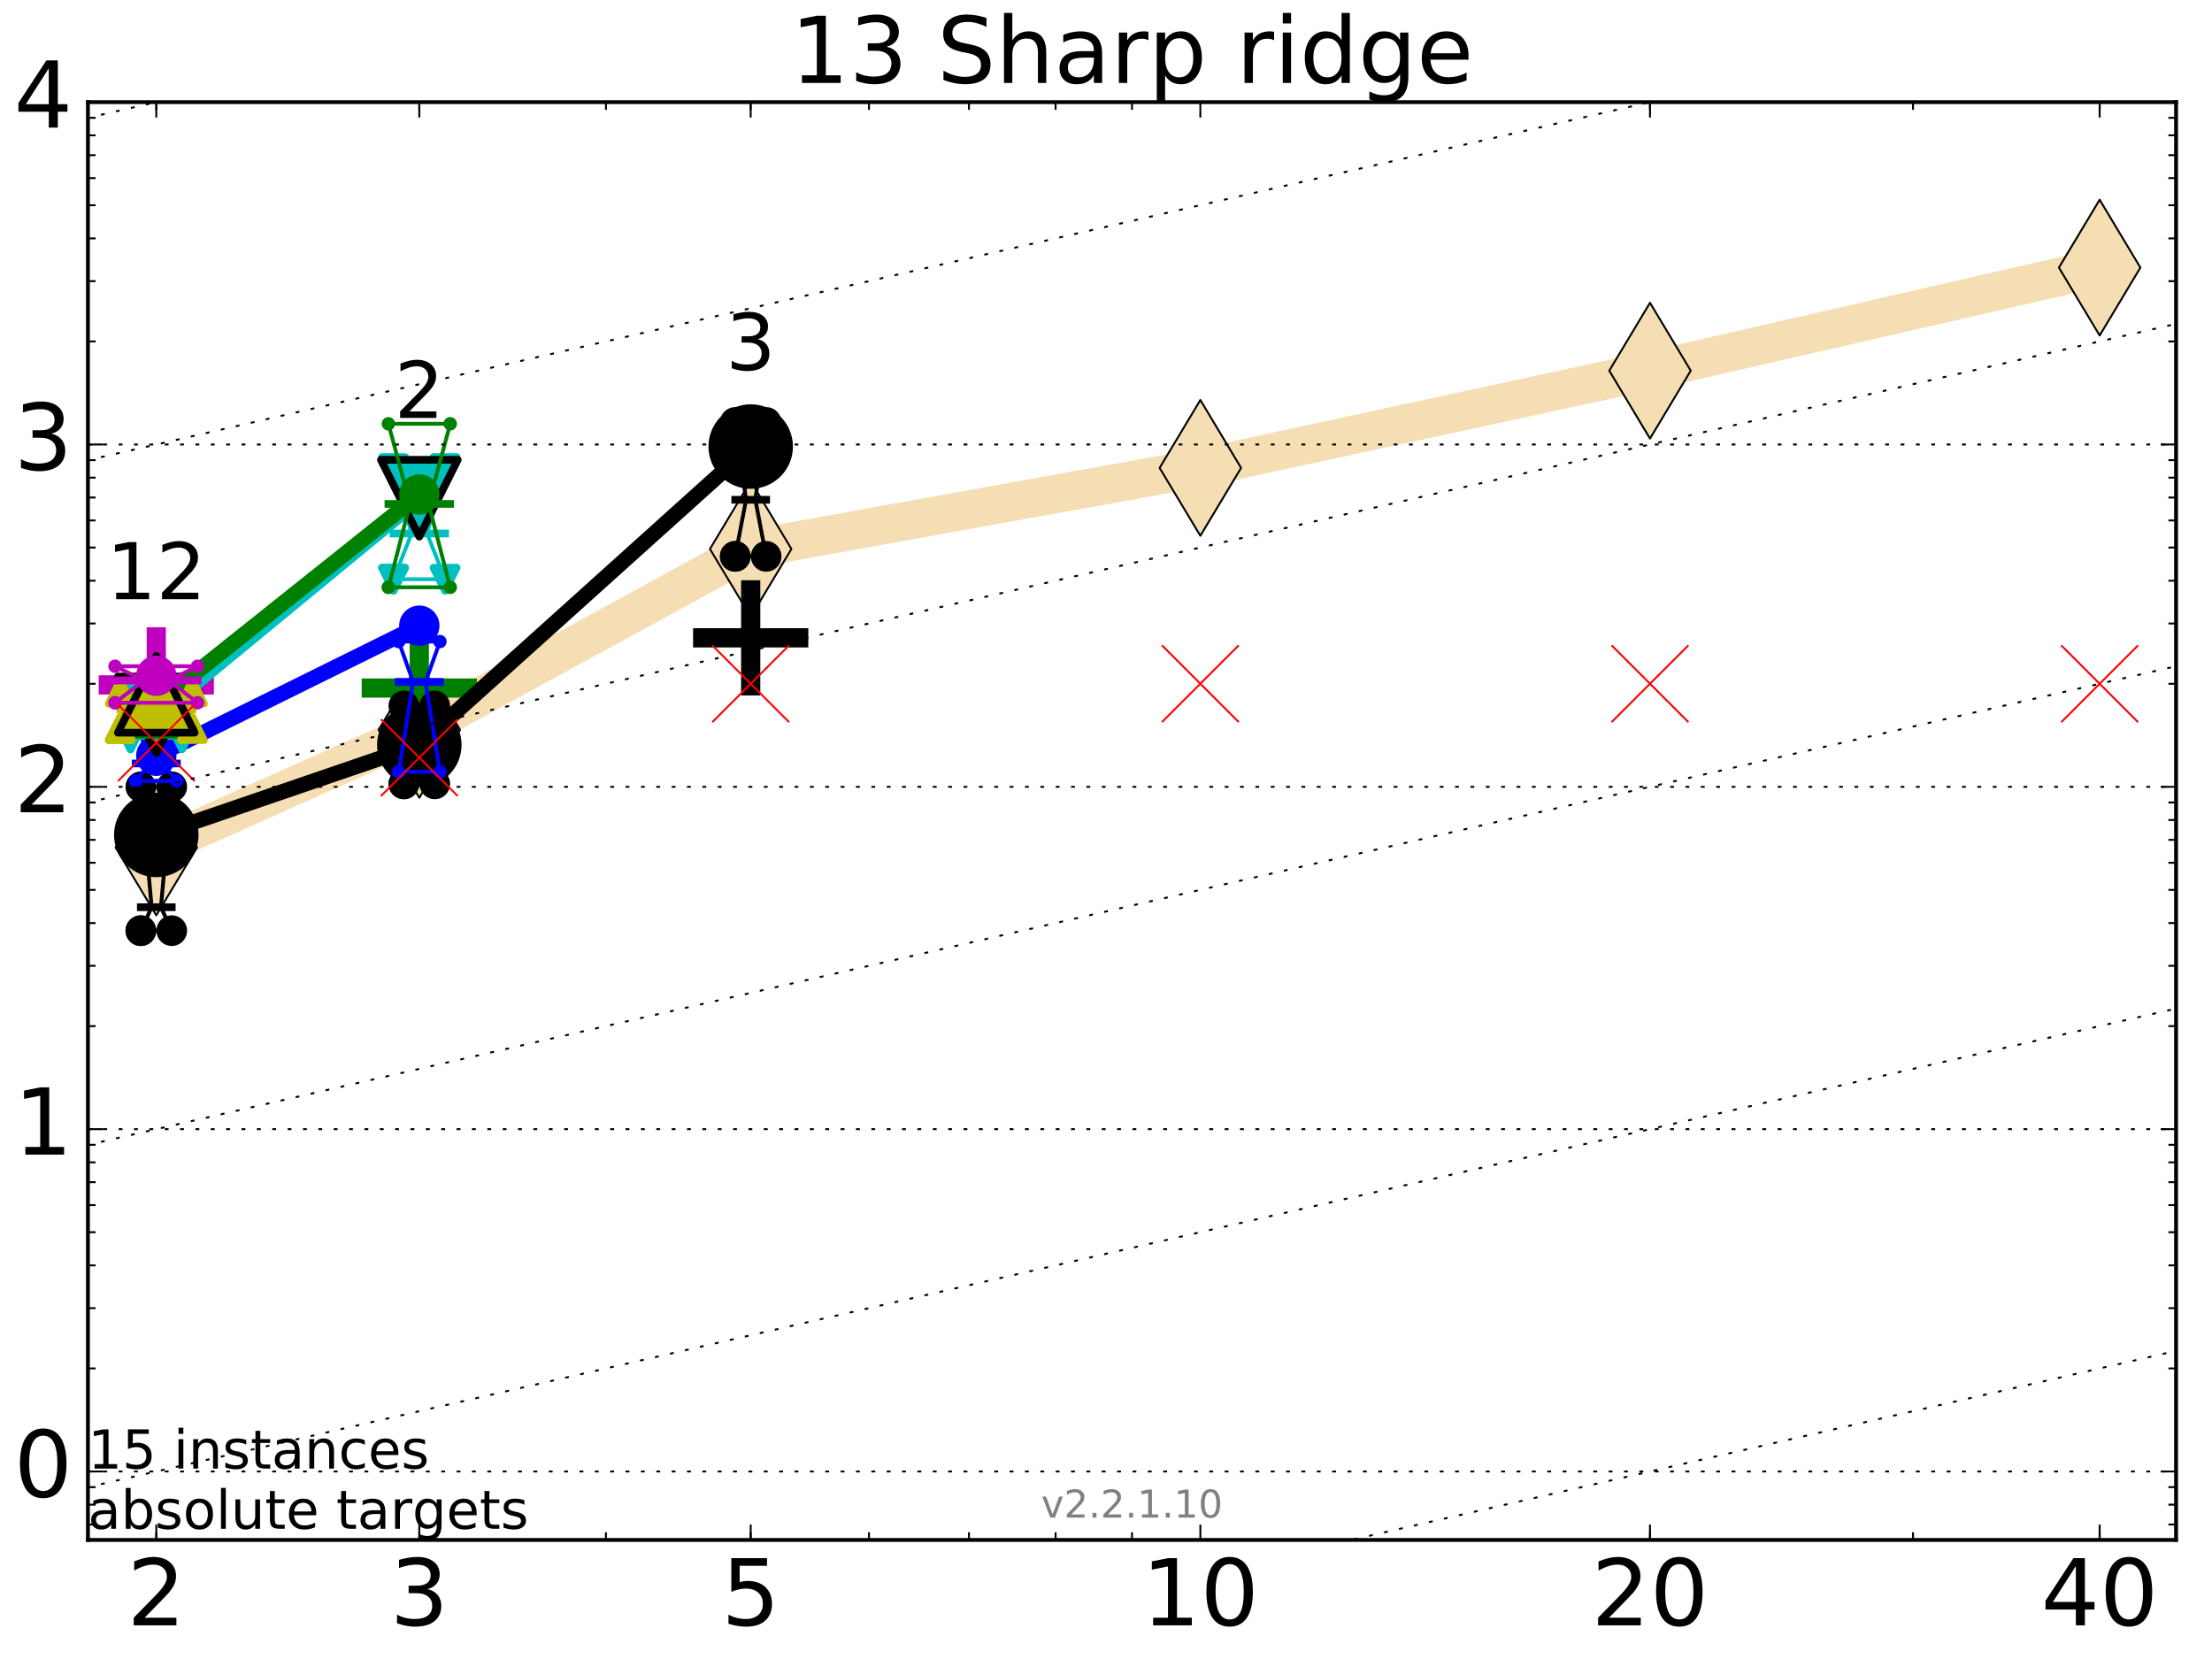<?xml version="1.0" encoding="utf-8" standalone="no"?>
<!DOCTYPE svg PUBLIC "-//W3C//DTD SVG 1.1//EN"
  "http://www.w3.org/Graphics/SVG/1.1/DTD/svg11.dtd">
<!-- Created with matplotlib (http://matplotlib.org/) -->
<svg height="432pt" version="1.1" viewBox="0 0 576 432" width="576pt" xmlns="http://www.w3.org/2000/svg" xmlns:xlink="http://www.w3.org/1999/xlink">
 <defs>
  <style type="text/css">
*{stroke-linecap:butt;stroke-linejoin:round;stroke-miterlimit:100000;}
  </style>
 </defs>
 <g id="figure_1">
  <g id="patch_1">
   <path d="M 0 432 
L 576 432 
L 576 0 
L 0 0 
z
" style="fill:#ffffff;"/>
  </g>
  <g id="axes_1">
   <g id="patch_2">
    <path d="M 22.9 401 
L 566.64 401 
L 566.64 26.6 
L 22.9 26.6 
z
" style="fill:#ffffff;"/>
   </g>
   <g id="line2d_1">
    <path clip-path="url(#p74bb83b391)" d="M 40.698 220.68 
L 109.19 190.058 
L 195.48 142.951 
L 312.568 121.839 
L 429.656 96.525 
L 546.744 69.685 
" style="fill:none;stroke:#f5deb3;stroke-linecap:square;stroke-width:10.0;"/>
    <defs>
     <path d="M -0 17.678 
L 10.607 0 
L 0 -17.678 
L -10.607 -0 
z
" id="m256320794e" style="stroke:#000000;stroke-linejoin:miter;stroke-width:0.5;"/>
    </defs>
    <g clip-path="url(#p74bb83b391)">
     <use style="fill:#f5deb3;stroke:#000000;stroke-linejoin:miter;stroke-width:0.5;" x="40.698" xlink:href="#m256320794e" y="220.68"/>
     <use style="fill:#f5deb3;stroke:#000000;stroke-linejoin:miter;stroke-width:0.5;" x="109.19" xlink:href="#m256320794e" y="190.058"/>
     <use style="fill:#f5deb3;stroke:#000000;stroke-linejoin:miter;stroke-width:0.5;" x="195.48" xlink:href="#m256320794e" y="142.951"/>
     <use style="fill:#f5deb3;stroke:#000000;stroke-linejoin:miter;stroke-width:0.5;" x="312.568" xlink:href="#m256320794e" y="121.839"/>
     <use style="fill:#f5deb3;stroke:#000000;stroke-linejoin:miter;stroke-width:0.5;" x="429.656" xlink:href="#m256320794e" y="96.525"/>
     <use style="fill:#f5deb3;stroke:#000000;stroke-linejoin:miter;stroke-width:0.5;" x="546.744" xlink:href="#m256320794e" y="69.685"/>
    </g>
   </g>
   <g id="line2d_2">
    <defs>
     <path d="M -15 0 
L 15 0 
M 0 15 
L 0 -15 
" id="mb56944b4bb" style="stroke:#bf00bf;stroke-width:5.0;"/>
    </defs>
    <g clip-path="url(#p74bb83b391)">
     <use style="fill:#bf00bf;stroke:#bf00bf;stroke-width:5.0;" x="40.698" xlink:href="#mb56944b4bb" y="178.343"/>
    </g>
   </g>
   <g id="line2d_3">
    <defs>
     <path d="M -15 0 
L 15 0 
M 0 15 
L 0 -15 
" id="mcd7041d77b" style="stroke:#008000;stroke-width:5.0;"/>
    </defs>
    <g clip-path="url(#p74bb83b391)">
     <use style="fill:#008000;stroke:#008000;stroke-width:5.0;" x="109.19" xlink:href="#mcd7041d77b" y="179.164"/>
    </g>
   </g>
   <g id="line2d_4">
    <defs>
     <path d="M -15 0 
L 15 0 
M 0 15 
L 0 -15 
" id="m05e8a6f299" style="stroke:#000000;stroke-width:5.0;"/>
    </defs>
    <g clip-path="url(#p74bb83b391)">
     <use style="stroke:#000000;stroke-width:5.0;" x="195.48" xlink:href="#m05e8a6f299" y="166.09"/>
    </g>
   </g>
   <g id="line2d_5">
    <path clip-path="url(#p74bb83b391)" d="M 36.673 242.345 
L 39.49 236.232 
L 36.673 204.886 
L 44.723 204.886 
L 41.905 236.232 
L 44.723 242.345 
L 36.673 242.345 
" style="fill:none;stroke:#000000;stroke-linecap:square;"/>
    <defs>
     <path d="M 0 0 
C 0 0 0 0 0 0 
C 0 0 0 0 0 0 
C 0 0 0 0 0 0 
C 0 0 0 0 0 0 
C 0 0 0 0 0 0 
C 0 0 0 0 0 0 
C 0 0 0 0 0 0 
C 0 0 0 0 0 0 
z
" id="m12f397eedf" style="stroke:#000000;stroke-width:2.0;"/>
    </defs>
    <g clip-path="url(#p74bb83b391)">
     <use style="stroke:#000000;stroke-width:2.0;" x="36.673" xlink:href="#m12f397eedf" y="242.345"/>
     <use style="stroke:#000000;stroke-width:2.0;" x="39.49" xlink:href="#m12f397eedf" y="236.232"/>
     <use style="stroke:#000000;stroke-width:2.0;" x="36.673" xlink:href="#m12f397eedf" y="204.886"/>
     <use style="stroke:#000000;stroke-width:2.0;" x="44.723" xlink:href="#m12f397eedf" y="204.886"/>
     <use style="stroke:#000000;stroke-width:2.0;" x="41.905" xlink:href="#m12f397eedf" y="236.232"/>
     <use style="stroke:#000000;stroke-width:2.0;" x="44.723" xlink:href="#m12f397eedf" y="242.345"/>
     <use style="stroke:#000000;stroke-width:2.0;" x="36.673" xlink:href="#m12f397eedf" y="242.345"/>
    </g>
   </g>
   <g id="line2d_6">
    <path clip-path="url(#p74bb83b391)" d="M 36.673 242.345 
L 44.723 242.345 
L 44.723 204.886 
L 36.673 204.886 
L 36.673 242.345 
" style="fill:none;"/>
    <defs>
     <path d="M 0 3 
C 0.796 3 1.559 2.684 2.121 2.121 
C 2.684 1.559 3 0.796 3 0 
C 3 -0.796 2.684 -1.559 2.121 -2.121 
C 1.559 -2.684 0.796 -3 0 -3 
C -0.796 -3 -1.559 -2.684 -2.121 -2.121 
C -2.684 -1.559 -3 -0.796 -3 0 
C -3 0.796 -2.684 1.559 -2.121 2.121 
C -1.559 2.684 -0.796 3 0 3 
z
" id="m9087c7a1fe" style="stroke:#000000;stroke-width:2.0;"/>
    </defs>
    <g clip-path="url(#p74bb83b391)">
     <use style="stroke:#000000;stroke-width:2.0;" x="36.673" xlink:href="#m9087c7a1fe" y="242.345"/>
     <use style="stroke:#000000;stroke-width:2.0;" x="44.723" xlink:href="#m9087c7a1fe" y="242.345"/>
     <use style="stroke:#000000;stroke-width:2.0;" x="44.723" xlink:href="#m9087c7a1fe" y="204.886"/>
     <use style="stroke:#000000;stroke-width:2.0;" x="36.673" xlink:href="#m9087c7a1fe" y="204.886"/>
     <use style="stroke:#000000;stroke-width:2.0;" x="36.673" xlink:href="#m9087c7a1fe" y="242.345"/>
    </g>
   </g>
   <g id="line2d_7">
    <path clip-path="url(#p74bb83b391)" d="M 36.673 236.232 
L 44.723 236.232 
" style="fill:none;stroke:#000000;stroke-linecap:square;stroke-width:2.0;"/>
    <g clip-path="url(#p74bb83b391)">
     <use style="stroke:#000000;stroke-width:2.0;" x="36.673" xlink:href="#m12f397eedf" y="236.232"/>
     <use style="stroke:#000000;stroke-width:2.0;" x="44.723" xlink:href="#m12f397eedf" y="236.232"/>
    </g>
   </g>
   <g id="line2d_8">
    <path clip-path="url(#p74bb83b391)" d="M 105.165 204.119 
L 107.982 194.679 
L 105.165 183.815 
L 113.215 183.815 
L 110.397 194.679 
L 113.215 204.119 
L 105.165 204.119 
" style="fill:none;stroke:#000000;stroke-linecap:square;"/>
    <g clip-path="url(#p74bb83b391)">
     <use style="stroke:#000000;stroke-width:2.0;" x="105.165" xlink:href="#m12f397eedf" y="204.119"/>
     <use style="stroke:#000000;stroke-width:2.0;" x="107.982" xlink:href="#m12f397eedf" y="194.679"/>
     <use style="stroke:#000000;stroke-width:2.0;" x="105.165" xlink:href="#m12f397eedf" y="183.815"/>
     <use style="stroke:#000000;stroke-width:2.0;" x="113.215" xlink:href="#m12f397eedf" y="183.815"/>
     <use style="stroke:#000000;stroke-width:2.0;" x="110.397" xlink:href="#m12f397eedf" y="194.679"/>
     <use style="stroke:#000000;stroke-width:2.0;" x="113.215" xlink:href="#m12f397eedf" y="204.119"/>
     <use style="stroke:#000000;stroke-width:2.0;" x="105.165" xlink:href="#m12f397eedf" y="204.119"/>
    </g>
   </g>
   <g id="line2d_9">
    <path clip-path="url(#p74bb83b391)" d="M 105.165 204.119 
L 113.215 204.119 
L 113.215 183.815 
L 105.165 183.815 
L 105.165 204.119 
" style="fill:none;"/>
    <g clip-path="url(#p74bb83b391)">
     <use style="stroke:#000000;stroke-width:2.0;" x="105.165" xlink:href="#m9087c7a1fe" y="204.119"/>
     <use style="stroke:#000000;stroke-width:2.0;" x="113.215" xlink:href="#m9087c7a1fe" y="204.119"/>
     <use style="stroke:#000000;stroke-width:2.0;" x="113.215" xlink:href="#m9087c7a1fe" y="183.815"/>
     <use style="stroke:#000000;stroke-width:2.0;" x="105.165" xlink:href="#m9087c7a1fe" y="183.815"/>
     <use style="stroke:#000000;stroke-width:2.0;" x="105.165" xlink:href="#m9087c7a1fe" y="204.119"/>
    </g>
   </g>
   <g id="line2d_10">
    <path clip-path="url(#p74bb83b391)" d="M 105.165 194.679 
L 113.215 194.679 
" style="fill:none;stroke:#000000;stroke-linecap:square;stroke-width:2.0;"/>
    <g clip-path="url(#p74bb83b391)">
     <use style="stroke:#000000;stroke-width:2.0;" x="105.165" xlink:href="#m12f397eedf" y="194.679"/>
     <use style="stroke:#000000;stroke-width:2.0;" x="113.215" xlink:href="#m12f397eedf" y="194.679"/>
    </g>
   </g>
   <g id="line2d_11">
    <path clip-path="url(#p74bb83b391)" d="M 191.455 144.874 
L 194.272 130.142 
L 191.455 110.004 
L 199.505 110.004 
L 196.687 130.142 
L 199.505 144.874 
L 191.455 144.874 
" style="fill:none;stroke:#000000;stroke-linecap:square;"/>
    <g clip-path="url(#p74bb83b391)">
     <use style="stroke:#000000;stroke-width:2.0;" x="191.455" xlink:href="#m12f397eedf" y="144.874"/>
     <use style="stroke:#000000;stroke-width:2.0;" x="194.272" xlink:href="#m12f397eedf" y="130.142"/>
     <use style="stroke:#000000;stroke-width:2.0;" x="191.455" xlink:href="#m12f397eedf" y="110.004"/>
     <use style="stroke:#000000;stroke-width:2.0;" x="199.505" xlink:href="#m12f397eedf" y="110.004"/>
     <use style="stroke:#000000;stroke-width:2.0;" x="196.687" xlink:href="#m12f397eedf" y="130.142"/>
     <use style="stroke:#000000;stroke-width:2.0;" x="199.505" xlink:href="#m12f397eedf" y="144.874"/>
     <use style="stroke:#000000;stroke-width:2.0;" x="191.455" xlink:href="#m12f397eedf" y="144.874"/>
    </g>
   </g>
   <g id="line2d_12">
    <path clip-path="url(#p74bb83b391)" d="M 191.455 144.874 
L 199.505 144.874 
L 199.505 110.004 
L 191.455 110.004 
L 191.455 144.874 
" style="fill:none;"/>
    <g clip-path="url(#p74bb83b391)">
     <use style="stroke:#000000;stroke-width:2.0;" x="191.455" xlink:href="#m9087c7a1fe" y="144.874"/>
     <use style="stroke:#000000;stroke-width:2.0;" x="199.505" xlink:href="#m9087c7a1fe" y="144.874"/>
     <use style="stroke:#000000;stroke-width:2.0;" x="199.505" xlink:href="#m9087c7a1fe" y="110.004"/>
     <use style="stroke:#000000;stroke-width:2.0;" x="191.455" xlink:href="#m9087c7a1fe" y="110.004"/>
     <use style="stroke:#000000;stroke-width:2.0;" x="191.455" xlink:href="#m9087c7a1fe" y="144.874"/>
    </g>
   </g>
   <g id="line2d_13">
    <path clip-path="url(#p74bb83b391)" d="M 191.455 130.142 
L 199.505 130.142 
" style="fill:none;stroke:#000000;stroke-linecap:square;stroke-width:2.0;"/>
    <g clip-path="url(#p74bb83b391)">
     <use style="stroke:#000000;stroke-width:2.0;" x="191.455" xlink:href="#m12f397eedf" y="130.142"/>
     <use style="stroke:#000000;stroke-width:2.0;" x="199.505" xlink:href="#m12f397eedf" y="130.142"/>
    </g>
   </g>
   <g id="line2d_14">
    <path clip-path="url(#p74bb83b391)" d="M 40.698 217.412 
L 109.19 193.96 
" style="fill:none;stroke:#000000;stroke-linecap:square;stroke-width:4.0;"/>
    <g clip-path="url(#p74bb83b391)">
     <use style="stroke:#000000;stroke-width:2.0;" x="40.698" xlink:href="#m12f397eedf" y="217.412"/>
     <use style="stroke:#000000;stroke-width:2.0;" x="109.19" xlink:href="#m12f397eedf" y="193.96"/>
    </g>
   </g>
   <g id="line2d_15">
    <path clip-path="url(#p74bb83b391)" d="M 109.19 193.96 
L 195.48 116.278 
" style="fill:none;stroke:#000000;stroke-linecap:square;stroke-width:4.0;"/>
    <g clip-path="url(#p74bb83b391)">
     <use style="stroke:#000000;stroke-width:2.0;" x="109.19" xlink:href="#m12f397eedf" y="193.96"/>
     <use style="stroke:#000000;stroke-width:2.0;" x="195.48" xlink:href="#m12f397eedf" y="116.278"/>
    </g>
   </g>
   <g id="line2d_16">
    <path clip-path="url(#p74bb83b391)" d="M 40.698 217.412 
L 109.19 193.96 
L 195.48 116.278 
" style="fill:none;"/>
    <defs>
     <path d="M 0 10 
C 2.652 10 5.196 8.946 7.071 7.071 
C 8.946 5.196 10 2.652 10 0 
C 10 -2.652 8.946 -5.196 7.071 -7.071 
C 5.196 -8.946 2.652 -10 0 -10 
C -2.652 -10 -5.196 -8.946 -7.071 -7.071 
C -8.946 -5.196 -10 -2.652 -10 0 
C -10 2.652 -8.946 5.196 -7.071 7.071 
C -5.196 8.946 -2.652 10 0 10 
z
" id="m6fd8890dbb" style="stroke:#000000;stroke-width:2.0;"/>
    </defs>
    <g clip-path="url(#p74bb83b391)">
     <use style="stroke:#000000;stroke-width:2.0;" x="40.698" xlink:href="#m6fd8890dbb" y="217.412"/>
     <use style="stroke:#000000;stroke-width:2.0;" x="109.19" xlink:href="#m6fd8890dbb" y="193.96"/>
     <use style="stroke:#000000;stroke-width:2.0;" x="195.48" xlink:href="#m6fd8890dbb" y="116.278"/>
    </g>
   </g>
   <g id="line2d_17">
    <path clip-path="url(#p74bb83b391)" d="M 35.331 203.367 
L 39.088 198.807 
L 35.331 187.177 
L 46.064 187.177 
L 42.308 198.807 
L 46.064 203.367 
L 35.331 203.367 
" style="fill:none;stroke:#0000ff;stroke-linecap:square;"/>
    <defs>
     <path d="M 0 0 
C 0 0 0 0 0 0 
C 0 0 0 0 0 0 
C 0 0 0 0 0 0 
C 0 0 0 0 0 0 
C 0 0 0 0 0 0 
C 0 0 0 0 0 0 
C 0 0 0 0 0 0 
C 0 0 0 0 0 0 
z
" id="mdf5fb7406c" style="stroke:#0000ff;stroke-width:0.5;"/>
    </defs>
    <g clip-path="url(#p74bb83b391)">
     <use style="fill:#0000ff;stroke:#0000ff;stroke-width:0.5;" x="35.331" xlink:href="#mdf5fb7406c" y="203.367"/>
     <use style="fill:#0000ff;stroke:#0000ff;stroke-width:0.5;" x="39.088" xlink:href="#mdf5fb7406c" y="198.807"/>
     <use style="fill:#0000ff;stroke:#0000ff;stroke-width:0.5;" x="35.331" xlink:href="#mdf5fb7406c" y="187.177"/>
     <use style="fill:#0000ff;stroke:#0000ff;stroke-width:0.5;" x="46.064" xlink:href="#mdf5fb7406c" y="187.177"/>
     <use style="fill:#0000ff;stroke:#0000ff;stroke-width:0.5;" x="42.308" xlink:href="#mdf5fb7406c" y="198.807"/>
     <use style="fill:#0000ff;stroke:#0000ff;stroke-width:0.5;" x="46.064" xlink:href="#mdf5fb7406c" y="203.367"/>
     <use style="fill:#0000ff;stroke:#0000ff;stroke-width:0.5;" x="35.331" xlink:href="#mdf5fb7406c" y="203.367"/>
    </g>
   </g>
   <g id="line2d_18">
    <path clip-path="url(#p74bb83b391)" d="M 35.331 203.367 
L 46.064 203.367 
L 46.064 187.177 
L 35.331 187.177 
L 35.331 203.367 
" style="fill:none;"/>
    <defs>
     <path d="M 0 1.5 
C 0.398 1.5 0.779 1.342 1.061 1.061 
C 1.342 0.779 1.5 0.398 1.5 0 
C 1.5 -0.398 1.342 -0.779 1.061 -1.061 
C 0.779 -1.342 0.398 -1.5 0 -1.5 
C -0.398 -1.5 -0.779 -1.342 -1.061 -1.061 
C -1.342 -0.779 -1.5 -0.398 -1.5 0 
C -1.5 0.398 -1.342 0.779 -1.061 1.061 
C -0.779 1.342 -0.398 1.5 0 1.5 
z
" id="m6b0ed9b406" style="stroke:#0000ff;stroke-width:0.5;"/>
    </defs>
    <g clip-path="url(#p74bb83b391)">
     <use style="fill:#0000ff;stroke:#0000ff;stroke-width:0.5;" x="35.331" xlink:href="#m6b0ed9b406" y="203.367"/>
     <use style="fill:#0000ff;stroke:#0000ff;stroke-width:0.5;" x="46.064" xlink:href="#m6b0ed9b406" y="203.367"/>
     <use style="fill:#0000ff;stroke:#0000ff;stroke-width:0.5;" x="46.064" xlink:href="#m6b0ed9b406" y="187.177"/>
     <use style="fill:#0000ff;stroke:#0000ff;stroke-width:0.5;" x="35.331" xlink:href="#m6b0ed9b406" y="187.177"/>
     <use style="fill:#0000ff;stroke:#0000ff;stroke-width:0.5;" x="35.331" xlink:href="#m6b0ed9b406" y="203.367"/>
    </g>
   </g>
   <g id="line2d_19">
    <path clip-path="url(#p74bb83b391)" d="M 35.331 198.807 
L 46.064 198.807 
" style="fill:none;stroke:#0000ff;stroke-linecap:square;stroke-width:2.0;"/>
    <g clip-path="url(#p74bb83b391)">
     <use style="fill:#0000ff;stroke:#0000ff;stroke-width:0.5;" x="35.331" xlink:href="#mdf5fb7406c" y="198.807"/>
     <use style="fill:#0000ff;stroke:#0000ff;stroke-width:0.5;" x="46.064" xlink:href="#mdf5fb7406c" y="198.807"/>
    </g>
   </g>
   <g id="line2d_20">
    <path clip-path="url(#p74bb83b391)" d="M 103.823 200.962 
L 107.58 177.57 
L 103.823 167.059 
L 114.557 167.059 
L 110.8 177.57 
L 114.557 200.962 
L 103.823 200.962 
" style="fill:none;stroke:#0000ff;stroke-linecap:square;"/>
    <g clip-path="url(#p74bb83b391)">
     <use style="fill:#0000ff;stroke:#0000ff;stroke-width:0.5;" x="103.823" xlink:href="#mdf5fb7406c" y="200.962"/>
     <use style="fill:#0000ff;stroke:#0000ff;stroke-width:0.5;" x="107.58" xlink:href="#mdf5fb7406c" y="177.57"/>
     <use style="fill:#0000ff;stroke:#0000ff;stroke-width:0.5;" x="103.823" xlink:href="#mdf5fb7406c" y="167.059"/>
     <use style="fill:#0000ff;stroke:#0000ff;stroke-width:0.5;" x="114.557" xlink:href="#mdf5fb7406c" y="167.059"/>
     <use style="fill:#0000ff;stroke:#0000ff;stroke-width:0.5;" x="110.8" xlink:href="#mdf5fb7406c" y="177.57"/>
     <use style="fill:#0000ff;stroke:#0000ff;stroke-width:0.5;" x="114.557" xlink:href="#mdf5fb7406c" y="200.962"/>
     <use style="fill:#0000ff;stroke:#0000ff;stroke-width:0.5;" x="103.823" xlink:href="#mdf5fb7406c" y="200.962"/>
    </g>
   </g>
   <g id="line2d_21">
    <path clip-path="url(#p74bb83b391)" d="M 103.823 200.962 
L 114.557 200.962 
L 114.557 167.059 
L 103.823 167.059 
L 103.823 200.962 
" style="fill:none;"/>
    <g clip-path="url(#p74bb83b391)">
     <use style="fill:#0000ff;stroke:#0000ff;stroke-width:0.5;" x="103.823" xlink:href="#m6b0ed9b406" y="200.962"/>
     <use style="fill:#0000ff;stroke:#0000ff;stroke-width:0.5;" x="114.557" xlink:href="#m6b0ed9b406" y="200.962"/>
     <use style="fill:#0000ff;stroke:#0000ff;stroke-width:0.5;" x="114.557" xlink:href="#m6b0ed9b406" y="167.059"/>
     <use style="fill:#0000ff;stroke:#0000ff;stroke-width:0.5;" x="103.823" xlink:href="#m6b0ed9b406" y="167.059"/>
     <use style="fill:#0000ff;stroke:#0000ff;stroke-width:0.5;" x="103.823" xlink:href="#m6b0ed9b406" y="200.962"/>
    </g>
   </g>
   <g id="line2d_22">
    <path clip-path="url(#p74bb83b391)" d="M 103.823 177.57 
L 114.557 177.57 
" style="fill:none;stroke:#0000ff;stroke-linecap:square;stroke-width:2.0;"/>
    <g clip-path="url(#p74bb83b391)">
     <use style="fill:#0000ff;stroke:#0000ff;stroke-width:0.5;" x="103.823" xlink:href="#mdf5fb7406c" y="177.57"/>
     <use style="fill:#0000ff;stroke:#0000ff;stroke-width:0.5;" x="114.557" xlink:href="#mdf5fb7406c" y="177.57"/>
    </g>
   </g>
   <g id="line2d_23">
    <path clip-path="url(#p74bb83b391)" d="M 40.698 196.804 
L 109.19 162.926 
" style="fill:none;stroke:#0000ff;stroke-linecap:square;stroke-width:4.0;"/>
    <g clip-path="url(#p74bb83b391)">
     <use style="fill:#0000ff;stroke:#0000ff;stroke-width:0.5;" x="40.698" xlink:href="#mdf5fb7406c" y="196.804"/>
     <use style="fill:#0000ff;stroke:#0000ff;stroke-width:0.5;" x="109.19" xlink:href="#mdf5fb7406c" y="162.926"/>
    </g>
   </g>
   <g id="line2d_24">
    <path clip-path="url(#p74bb83b391)" d="M 40.698 196.804 
L 109.19 162.926 
" style="fill:none;"/>
    <defs>
     <path d="M 0 5 
C 1.326 5 2.598 4.473 3.536 3.536 
C 4.473 2.598 5 1.326 5 0 
C 5 -1.326 4.473 -2.598 3.536 -3.536 
C 2.598 -4.473 1.326 -5 0 -5 
C -1.326 -5 -2.598 -4.473 -3.536 -3.536 
C -4.473 -2.598 -5 -1.326 -5 0 
C -5 1.326 -4.473 2.598 -3.536 3.536 
C -2.598 4.473 -1.326 5 0 5 
z
" id="m8bb6916080" style="stroke:#0000ff;stroke-width:0.5;"/>
    </defs>
    <g clip-path="url(#p74bb83b391)">
     <use style="fill:#0000ff;stroke:#0000ff;stroke-width:0.5;" x="40.698" xlink:href="#m8bb6916080" y="196.804"/>
     <use style="fill:#0000ff;stroke:#0000ff;stroke-width:0.5;" x="109.19" xlink:href="#m8bb6916080" y="162.926"/>
    </g>
   </g>
   <g id="line2d_25">
    <path clip-path="url(#p74bb83b391)" d="M 33.989 192.137 
L 38.685 189.578 
L 33.989 182.563 
L 47.406 182.563 
L 42.71 189.578 
L 47.406 192.137 
L 33.989 192.137 
" style="fill:none;stroke:#00bfbf;stroke-linecap:square;"/>
    <defs>
     <path d="M 0 0 
L 0 0 
L 0 0 
z
" id="mbadff53216" style="stroke:#00bfbf;stroke-linejoin:miter;stroke-width:2.0;"/>
    </defs>
    <g clip-path="url(#p74bb83b391)">
     <use style="fill:#00bfbf;stroke:#00bfbf;stroke-linejoin:miter;stroke-width:2.0;" x="33.989" xlink:href="#mbadff53216" y="192.137"/>
     <use style="fill:#00bfbf;stroke:#00bfbf;stroke-linejoin:miter;stroke-width:2.0;" x="38.685" xlink:href="#mbadff53216" y="189.578"/>
     <use style="fill:#00bfbf;stroke:#00bfbf;stroke-linejoin:miter;stroke-width:2.0;" x="33.989" xlink:href="#mbadff53216" y="182.563"/>
     <use style="fill:#00bfbf;stroke:#00bfbf;stroke-linejoin:miter;stroke-width:2.0;" x="47.406" xlink:href="#mbadff53216" y="182.563"/>
     <use style="fill:#00bfbf;stroke:#00bfbf;stroke-linejoin:miter;stroke-width:2.0;" x="42.71" xlink:href="#mbadff53216" y="189.578"/>
     <use style="fill:#00bfbf;stroke:#00bfbf;stroke-linejoin:miter;stroke-width:2.0;" x="47.406" xlink:href="#mbadff53216" y="192.137"/>
     <use style="fill:#00bfbf;stroke:#00bfbf;stroke-linejoin:miter;stroke-width:2.0;" x="33.989" xlink:href="#mbadff53216" y="192.137"/>
    </g>
   </g>
   <g id="line2d_26">
    <path clip-path="url(#p74bb83b391)" d="M 33.989 192.137 
L 47.406 192.137 
L 47.406 182.563 
L 33.989 182.563 
L 33.989 192.137 
" style="fill:none;"/>
    <defs>
     <path d="M -0 3 
L 3 -3 
L -3 -3 
z
" id="m3ebd086ec0" style="stroke:#00bfbf;stroke-linejoin:miter;stroke-width:2.0;"/>
    </defs>
    <g clip-path="url(#p74bb83b391)">
     <use style="fill:#00bfbf;stroke:#00bfbf;stroke-linejoin:miter;stroke-width:2.0;" x="33.989" xlink:href="#m3ebd086ec0" y="192.137"/>
     <use style="fill:#00bfbf;stroke:#00bfbf;stroke-linejoin:miter;stroke-width:2.0;" x="47.406" xlink:href="#m3ebd086ec0" y="192.137"/>
     <use style="fill:#00bfbf;stroke:#00bfbf;stroke-linejoin:miter;stroke-width:2.0;" x="47.406" xlink:href="#m3ebd086ec0" y="182.563"/>
     <use style="fill:#00bfbf;stroke:#00bfbf;stroke-linejoin:miter;stroke-width:2.0;" x="33.989" xlink:href="#m3ebd086ec0" y="182.563"/>
     <use style="fill:#00bfbf;stroke:#00bfbf;stroke-linejoin:miter;stroke-width:2.0;" x="33.989" xlink:href="#m3ebd086ec0" y="192.137"/>
    </g>
   </g>
   <g id="line2d_27">
    <path clip-path="url(#p74bb83b391)" d="M 33.989 189.578 
L 47.406 189.578 
" style="fill:none;stroke:#00bfbf;stroke-linecap:square;stroke-width:2.0;"/>
    <g clip-path="url(#p74bb83b391)">
     <use style="fill:#00bfbf;stroke:#00bfbf;stroke-linejoin:miter;stroke-width:2.0;" x="33.989" xlink:href="#mbadff53216" y="189.578"/>
     <use style="fill:#00bfbf;stroke:#00bfbf;stroke-linejoin:miter;stroke-width:2.0;" x="47.406" xlink:href="#mbadff53216" y="189.578"/>
    </g>
   </g>
   <g id="line2d_28">
    <path clip-path="url(#p74bb83b391)" d="M 102.482 150.831 
L 107.177 138.923 
L 102.482 122.004 
L 115.898 122.004 
L 111.202 138.923 
L 115.898 150.831 
L 102.482 150.831 
" style="fill:none;stroke:#00bfbf;stroke-linecap:square;"/>
    <g clip-path="url(#p74bb83b391)">
     <use style="fill:#00bfbf;stroke:#00bfbf;stroke-linejoin:miter;stroke-width:2.0;" x="102.482" xlink:href="#mbadff53216" y="150.831"/>
     <use style="fill:#00bfbf;stroke:#00bfbf;stroke-linejoin:miter;stroke-width:2.0;" x="107.177" xlink:href="#mbadff53216" y="138.923"/>
     <use style="fill:#00bfbf;stroke:#00bfbf;stroke-linejoin:miter;stroke-width:2.0;" x="102.482" xlink:href="#mbadff53216" y="122.004"/>
     <use style="fill:#00bfbf;stroke:#00bfbf;stroke-linejoin:miter;stroke-width:2.0;" x="115.898" xlink:href="#mbadff53216" y="122.004"/>
     <use style="fill:#00bfbf;stroke:#00bfbf;stroke-linejoin:miter;stroke-width:2.0;" x="111.202" xlink:href="#mbadff53216" y="138.923"/>
     <use style="fill:#00bfbf;stroke:#00bfbf;stroke-linejoin:miter;stroke-width:2.0;" x="115.898" xlink:href="#mbadff53216" y="150.831"/>
     <use style="fill:#00bfbf;stroke:#00bfbf;stroke-linejoin:miter;stroke-width:2.0;" x="102.482" xlink:href="#mbadff53216" y="150.831"/>
    </g>
   </g>
   <g id="line2d_29">
    <path clip-path="url(#p74bb83b391)" d="M 102.482 150.831 
L 115.898 150.831 
L 115.898 122.004 
L 102.482 122.004 
L 102.482 150.831 
" style="fill:none;"/>
    <g clip-path="url(#p74bb83b391)">
     <use style="fill:#00bfbf;stroke:#00bfbf;stroke-linejoin:miter;stroke-width:2.0;" x="102.482" xlink:href="#m3ebd086ec0" y="150.831"/>
     <use style="fill:#00bfbf;stroke:#00bfbf;stroke-linejoin:miter;stroke-width:2.0;" x="115.898" xlink:href="#m3ebd086ec0" y="150.831"/>
     <use style="fill:#00bfbf;stroke:#00bfbf;stroke-linejoin:miter;stroke-width:2.0;" x="115.898" xlink:href="#m3ebd086ec0" y="122.004"/>
     <use style="fill:#00bfbf;stroke:#00bfbf;stroke-linejoin:miter;stroke-width:2.0;" x="102.482" xlink:href="#m3ebd086ec0" y="122.004"/>
     <use style="fill:#00bfbf;stroke:#00bfbf;stroke-linejoin:miter;stroke-width:2.0;" x="102.482" xlink:href="#m3ebd086ec0" y="150.831"/>
    </g>
   </g>
   <g id="line2d_30">
    <path clip-path="url(#p74bb83b391)" d="M 102.482 138.923 
L 115.898 138.923 
" style="fill:none;stroke:#00bfbf;stroke-linecap:square;stroke-width:2.0;"/>
    <g clip-path="url(#p74bb83b391)">
     <use style="fill:#00bfbf;stroke:#00bfbf;stroke-linejoin:miter;stroke-width:2.0;" x="102.482" xlink:href="#mbadff53216" y="138.923"/>
     <use style="fill:#00bfbf;stroke:#00bfbf;stroke-linejoin:miter;stroke-width:2.0;" x="115.898" xlink:href="#mbadff53216" y="138.923"/>
    </g>
   </g>
   <g id="line2d_31">
    <path clip-path="url(#p74bb83b391)" d="M 40.698 186.159 
L 109.19 129.736 
" style="fill:none;stroke:#00bfbf;stroke-linecap:square;stroke-width:4.0;"/>
    <defs>
     <path d="M 0 0 
L 0 0 
L 0 0 
z
" id="m0629671c46" style="stroke:#000000;stroke-linejoin:miter;stroke-width:2.0;"/>
    </defs>
    <g clip-path="url(#p74bb83b391)">
     <use style="fill:#00bfbf;stroke:#000000;stroke-linejoin:miter;stroke-width:2.0;" x="40.698" xlink:href="#m0629671c46" y="186.159"/>
     <use style="fill:#00bfbf;stroke:#000000;stroke-linejoin:miter;stroke-width:2.0;" x="109.19" xlink:href="#m0629671c46" y="129.736"/>
    </g>
   </g>
   <g id="line2d_32">
    <path clip-path="url(#p74bb83b391)" d="M 40.698 186.159 
L 109.19 129.736 
" style="fill:none;"/>
    <defs>
     <path d="M -0 10 
L 10 -10 
L -10 -10 
z
" id="ma01d460974" style="stroke:#000000;stroke-linejoin:miter;stroke-width:2.0;"/>
    </defs>
    <g clip-path="url(#p74bb83b391)">
     <use style="fill:#00bfbf;stroke:#000000;stroke-linejoin:miter;stroke-width:2.0;" x="40.698" xlink:href="#ma01d460974" y="186.159"/>
     <use style="fill:#00bfbf;stroke:#000000;stroke-linejoin:miter;stroke-width:2.0;" x="109.19" xlink:href="#ma01d460974" y="129.736"/>
    </g>
   </g>
   <g id="line2d_33">
    <path clip-path="url(#p74bb83b391)" d="M 32.648 191.859 
L 38.283 188.803 
L 32.648 186.811 
L 48.748 186.811 
L 43.113 188.803 
L 48.748 191.859 
L 32.648 191.859 
" style="fill:none;stroke:#008000;stroke-linecap:square;"/>
    <defs>
     <path d="M 0 0 
C 0 0 0 0 0 0 
C 0 0 0 0 0 0 
C 0 0 0 0 0 0 
C 0 0 0 0 0 0 
C 0 0 0 0 0 0 
C 0 0 0 0 0 0 
C 0 0 0 0 0 0 
C 0 0 0 0 0 0 
z
" id="m8d304126b6" style="stroke:#008000;stroke-width:0.5;"/>
    </defs>
    <g clip-path="url(#p74bb83b391)">
     <use style="fill:#008000;stroke:#008000;stroke-width:0.5;" x="32.648" xlink:href="#m8d304126b6" y="191.859"/>
     <use style="fill:#008000;stroke:#008000;stroke-width:0.5;" x="38.283" xlink:href="#m8d304126b6" y="188.803"/>
     <use style="fill:#008000;stroke:#008000;stroke-width:0.5;" x="32.648" xlink:href="#m8d304126b6" y="186.811"/>
     <use style="fill:#008000;stroke:#008000;stroke-width:0.5;" x="48.748" xlink:href="#m8d304126b6" y="186.811"/>
     <use style="fill:#008000;stroke:#008000;stroke-width:0.5;" x="43.113" xlink:href="#m8d304126b6" y="188.803"/>
     <use style="fill:#008000;stroke:#008000;stroke-width:0.5;" x="48.748" xlink:href="#m8d304126b6" y="191.859"/>
     <use style="fill:#008000;stroke:#008000;stroke-width:0.5;" x="32.648" xlink:href="#m8d304126b6" y="191.859"/>
    </g>
   </g>
   <g id="line2d_34">
    <path clip-path="url(#p74bb83b391)" d="M 32.648 191.859 
L 48.748 191.859 
L 48.748 186.811 
L 32.648 186.811 
L 32.648 191.859 
" style="fill:none;"/>
    <defs>
     <path d="M 0 1.5 
C 0.398 1.5 0.779 1.342 1.061 1.061 
C 1.342 0.779 1.5 0.398 1.5 0 
C 1.5 -0.398 1.342 -0.779 1.061 -1.061 
C 0.779 -1.342 0.398 -1.5 0 -1.5 
C -0.398 -1.5 -0.779 -1.342 -1.061 -1.061 
C -1.342 -0.779 -1.5 -0.398 -1.5 0 
C -1.5 0.398 -1.342 0.779 -1.061 1.061 
C -0.779 1.342 -0.398 1.5 0 1.5 
z
" id="m2009cccda3" style="stroke:#008000;stroke-width:0.5;"/>
    </defs>
    <g clip-path="url(#p74bb83b391)">
     <use style="fill:#008000;stroke:#008000;stroke-width:0.5;" x="32.648" xlink:href="#m2009cccda3" y="191.859"/>
     <use style="fill:#008000;stroke:#008000;stroke-width:0.5;" x="48.748" xlink:href="#m2009cccda3" y="191.859"/>
     <use style="fill:#008000;stroke:#008000;stroke-width:0.5;" x="48.748" xlink:href="#m2009cccda3" y="186.811"/>
     <use style="fill:#008000;stroke:#008000;stroke-width:0.5;" x="32.648" xlink:href="#m2009cccda3" y="186.811"/>
     <use style="fill:#008000;stroke:#008000;stroke-width:0.5;" x="32.648" xlink:href="#m2009cccda3" y="191.859"/>
    </g>
   </g>
   <g id="line2d_35">
    <path clip-path="url(#p74bb83b391)" d="M 32.648 188.803 
L 48.748 188.803 
" style="fill:none;stroke:#008000;stroke-linecap:square;stroke-width:2.0;"/>
    <g clip-path="url(#p74bb83b391)">
     <use style="fill:#008000;stroke:#008000;stroke-width:0.5;" x="32.648" xlink:href="#m8d304126b6" y="188.803"/>
     <use style="fill:#008000;stroke:#008000;stroke-width:0.5;" x="48.748" xlink:href="#m8d304126b6" y="188.803"/>
    </g>
   </g>
   <g id="line2d_36">
    <path clip-path="url(#p74bb83b391)" d="M 101.14 152.931 
L 106.775 131.218 
L 101.14 110.355 
L 117.24 110.355 
L 111.605 131.218 
L 117.24 152.931 
L 101.14 152.931 
" style="fill:none;stroke:#008000;stroke-linecap:square;"/>
    <g clip-path="url(#p74bb83b391)">
     <use style="fill:#008000;stroke:#008000;stroke-width:0.5;" x="101.14" xlink:href="#m8d304126b6" y="152.931"/>
     <use style="fill:#008000;stroke:#008000;stroke-width:0.5;" x="106.775" xlink:href="#m8d304126b6" y="131.218"/>
     <use style="fill:#008000;stroke:#008000;stroke-width:0.5;" x="101.14" xlink:href="#m8d304126b6" y="110.355"/>
     <use style="fill:#008000;stroke:#008000;stroke-width:0.5;" x="117.24" xlink:href="#m8d304126b6" y="110.355"/>
     <use style="fill:#008000;stroke:#008000;stroke-width:0.5;" x="111.605" xlink:href="#m8d304126b6" y="131.218"/>
     <use style="fill:#008000;stroke:#008000;stroke-width:0.5;" x="117.24" xlink:href="#m8d304126b6" y="152.931"/>
     <use style="fill:#008000;stroke:#008000;stroke-width:0.5;" x="101.14" xlink:href="#m8d304126b6" y="152.931"/>
    </g>
   </g>
   <g id="line2d_37">
    <path clip-path="url(#p74bb83b391)" d="M 101.14 152.931 
L 117.24 152.931 
L 117.24 110.355 
L 101.14 110.355 
L 101.14 152.931 
" style="fill:none;"/>
    <g clip-path="url(#p74bb83b391)">
     <use style="fill:#008000;stroke:#008000;stroke-width:0.5;" x="101.14" xlink:href="#m2009cccda3" y="152.931"/>
     <use style="fill:#008000;stroke:#008000;stroke-width:0.5;" x="117.24" xlink:href="#m2009cccda3" y="152.931"/>
     <use style="fill:#008000;stroke:#008000;stroke-width:0.5;" x="117.24" xlink:href="#m2009cccda3" y="110.355"/>
     <use style="fill:#008000;stroke:#008000;stroke-width:0.5;" x="101.14" xlink:href="#m2009cccda3" y="110.355"/>
     <use style="fill:#008000;stroke:#008000;stroke-width:0.5;" x="101.14" xlink:href="#m2009cccda3" y="152.931"/>
    </g>
   </g>
   <g id="line2d_38">
    <path clip-path="url(#p74bb83b391)" d="M 101.14 131.218 
L 117.24 131.218 
" style="fill:none;stroke:#008000;stroke-linecap:square;stroke-width:2.0;"/>
    <g clip-path="url(#p74bb83b391)">
     <use style="fill:#008000;stroke:#008000;stroke-width:0.5;" x="101.14" xlink:href="#m8d304126b6" y="131.218"/>
     <use style="fill:#008000;stroke:#008000;stroke-width:0.5;" x="117.24" xlink:href="#m8d304126b6" y="131.218"/>
    </g>
   </g>
   <g id="line2d_39">
    <path clip-path="url(#p74bb83b391)" d="M 40.698 183.378 
L 109.19 128.767 
" style="fill:none;stroke:#008000;stroke-linecap:square;stroke-width:4.0;"/>
    <g clip-path="url(#p74bb83b391)">
     <use style="fill:#008000;stroke:#008000;stroke-width:0.5;" x="40.698" xlink:href="#m8d304126b6" y="183.378"/>
     <use style="fill:#008000;stroke:#008000;stroke-width:0.5;" x="109.19" xlink:href="#m8d304126b6" y="128.767"/>
    </g>
   </g>
   <g id="line2d_40">
    <path clip-path="url(#p74bb83b391)" d="M 40.698 183.378 
L 109.19 128.767 
" style="fill:none;"/>
    <defs>
     <path d="M 0 5 
C 1.326 5 2.598 4.473 3.536 3.536 
C 4.473 2.598 5 1.326 5 0 
C 5 -1.326 4.473 -2.598 3.536 -3.536 
C 2.598 -4.473 1.326 -5 0 -5 
C -1.326 -5 -2.598 -4.473 -3.536 -3.536 
C -4.473 -2.598 -5 -1.326 -5 0 
C -5 1.326 -4.473 2.598 -3.536 3.536 
C -2.598 4.473 -1.326 5 0 5 
z
" id="mfb72c4b5c2" style="stroke:#008000;stroke-width:0.5;"/>
    </defs>
    <g clip-path="url(#p74bb83b391)">
     <use style="fill:#008000;stroke:#008000;stroke-width:0.5;" x="40.698" xlink:href="#mfb72c4b5c2" y="183.378"/>
     <use style="fill:#008000;stroke:#008000;stroke-width:0.5;" x="109.19" xlink:href="#mfb72c4b5c2" y="128.767"/>
    </g>
   </g>
   <g id="line2d_41">
    <path clip-path="url(#p74bb83b391)" d="M 31.306 189.708 
L 37.88 184.686 
L 31.306 180.241 
L 50.089 180.241 
L 43.515 184.686 
L 50.089 189.708 
L 31.306 189.708 
" style="fill:none;stroke:#bfbf00;stroke-linecap:square;"/>
    <defs>
     <path d="M 0 0 
L 0 0 
L 0 0 
z
" id="m363b1c8156" style="stroke:#bfbf00;stroke-linejoin:miter;stroke-width:2.0;"/>
    </defs>
    <g clip-path="url(#p74bb83b391)">
     <use style="fill:#bfbf00;stroke:#bfbf00;stroke-linejoin:miter;stroke-width:2.0;" x="31.306" xlink:href="#m363b1c8156" y="189.708"/>
     <use style="fill:#bfbf00;stroke:#bfbf00;stroke-linejoin:miter;stroke-width:2.0;" x="37.88" xlink:href="#m363b1c8156" y="184.686"/>
     <use style="fill:#bfbf00;stroke:#bfbf00;stroke-linejoin:miter;stroke-width:2.0;" x="31.306" xlink:href="#m363b1c8156" y="180.241"/>
     <use style="fill:#bfbf00;stroke:#bfbf00;stroke-linejoin:miter;stroke-width:2.0;" x="50.089" xlink:href="#m363b1c8156" y="180.241"/>
     <use style="fill:#bfbf00;stroke:#bfbf00;stroke-linejoin:miter;stroke-width:2.0;" x="43.515" xlink:href="#m363b1c8156" y="184.686"/>
     <use style="fill:#bfbf00;stroke:#bfbf00;stroke-linejoin:miter;stroke-width:2.0;" x="50.089" xlink:href="#m363b1c8156" y="189.708"/>
     <use style="fill:#bfbf00;stroke:#bfbf00;stroke-linejoin:miter;stroke-width:2.0;" x="31.306" xlink:href="#m363b1c8156" y="189.708"/>
    </g>
   </g>
   <g id="line2d_42">
    <path clip-path="url(#p74bb83b391)" d="M 31.306 189.708 
L 50.089 189.708 
L 50.089 180.241 
L 31.306 180.241 
L 31.306 189.708 
" style="fill:none;"/>
    <defs>
     <path d="M 0 -3 
L -3 3 
L 3 3 
z
" id="m6449761e3b" style="stroke:#bfbf00;stroke-linejoin:miter;stroke-width:2.0;"/>
    </defs>
    <g clip-path="url(#p74bb83b391)">
     <use style="fill:#bfbf00;stroke:#bfbf00;stroke-linejoin:miter;stroke-width:2.0;" x="31.306" xlink:href="#m6449761e3b" y="189.708"/>
     <use style="fill:#bfbf00;stroke:#bfbf00;stroke-linejoin:miter;stroke-width:2.0;" x="50.089" xlink:href="#m6449761e3b" y="189.708"/>
     <use style="fill:#bfbf00;stroke:#bfbf00;stroke-linejoin:miter;stroke-width:2.0;" x="50.089" xlink:href="#m6449761e3b" y="180.241"/>
     <use style="fill:#bfbf00;stroke:#bfbf00;stroke-linejoin:miter;stroke-width:2.0;" x="31.306" xlink:href="#m6449761e3b" y="180.241"/>
     <use style="fill:#bfbf00;stroke:#bfbf00;stroke-linejoin:miter;stroke-width:2.0;" x="31.306" xlink:href="#m6449761e3b" y="189.708"/>
    </g>
   </g>
   <g id="line2d_43">
    <path clip-path="url(#p74bb83b391)" d="M 31.306 184.686 
L 50.089 184.686 
" style="fill:none;stroke:#bfbf00;stroke-linecap:square;stroke-width:2.0;"/>
    <g clip-path="url(#p74bb83b391)">
     <use style="fill:#bfbf00;stroke:#bfbf00;stroke-linejoin:miter;stroke-width:2.0;" x="31.306" xlink:href="#m363b1c8156" y="184.686"/>
     <use style="fill:#bfbf00;stroke:#bfbf00;stroke-linejoin:miter;stroke-width:2.0;" x="50.089" xlink:href="#m363b1c8156" y="184.686"/>
    </g>
   </g>
   <g id="line2d_44">
    <path clip-path="url(#p74bb83b391)" d="M 40.698 180.783 
" style="fill:none;"/>
    <defs>
     <path d="M 0 -10 
L -10 10 
L 10 10 
z
" id="m5286147546" style="stroke:#000000;stroke-linejoin:miter;stroke-width:2.0;"/>
    </defs>
    <g clip-path="url(#p74bb83b391)">
     <use style="fill:#bfbf00;stroke:#000000;stroke-linejoin:miter;stroke-width:2.0;" x="40.698" xlink:href="#m5286147546" y="180.783"/>
    </g>
   </g>
   <g id="line2d_45">
    <path clip-path="url(#p74bb83b391)" d="M 29.964 183 
L 37.478 177.19 
L 29.964 173.491 
L 51.431 173.491 
L 43.918 177.19 
L 51.431 183 
L 29.964 183 
" style="fill:none;stroke:#bf00bf;stroke-linecap:square;"/>
    <defs>
     <path d="M 0 0 
C 0 0 0 0 0 0 
C 0 0 0 0 0 0 
C 0 0 0 0 0 0 
C 0 0 0 0 0 0 
C 0 0 0 0 0 0 
C 0 0 0 0 0 0 
C 0 0 0 0 0 0 
C 0 0 0 0 0 0 
z
" id="mfa4a315240" style="stroke:#bf00bf;stroke-width:0.5;"/>
    </defs>
    <g clip-path="url(#p74bb83b391)">
     <use style="fill:#bf00bf;stroke:#bf00bf;stroke-width:0.5;" x="29.964" xlink:href="#mfa4a315240" y="183"/>
     <use style="fill:#bf00bf;stroke:#bf00bf;stroke-width:0.5;" x="37.478" xlink:href="#mfa4a315240" y="177.19"/>
     <use style="fill:#bf00bf;stroke:#bf00bf;stroke-width:0.5;" x="29.964" xlink:href="#mfa4a315240" y="173.491"/>
     <use style="fill:#bf00bf;stroke:#bf00bf;stroke-width:0.5;" x="51.431" xlink:href="#mfa4a315240" y="173.491"/>
     <use style="fill:#bf00bf;stroke:#bf00bf;stroke-width:0.5;" x="43.918" xlink:href="#mfa4a315240" y="177.19"/>
     <use style="fill:#bf00bf;stroke:#bf00bf;stroke-width:0.5;" x="51.431" xlink:href="#mfa4a315240" y="183"/>
     <use style="fill:#bf00bf;stroke:#bf00bf;stroke-width:0.5;" x="29.964" xlink:href="#mfa4a315240" y="183"/>
    </g>
   </g>
   <g id="line2d_46">
    <path clip-path="url(#p74bb83b391)" d="M 29.964 183 
L 51.431 183 
L 51.431 173.491 
L 29.964 173.491 
L 29.964 183 
" style="fill:none;"/>
    <defs>
     <path d="M 0 1.5 
C 0.398 1.5 0.779 1.342 1.061 1.061 
C 1.342 0.779 1.5 0.398 1.5 0 
C 1.5 -0.398 1.342 -0.779 1.061 -1.061 
C 0.779 -1.342 0.398 -1.5 0 -1.5 
C -0.398 -1.5 -0.779 -1.342 -1.061 -1.061 
C -1.342 -0.779 -1.5 -0.398 -1.5 0 
C -1.5 0.398 -1.342 0.779 -1.061 1.061 
C -0.779 1.342 -0.398 1.5 0 1.5 
z
" id="m4687f77227" style="stroke:#bf00bf;stroke-width:0.5;"/>
    </defs>
    <g clip-path="url(#p74bb83b391)">
     <use style="fill:#bf00bf;stroke:#bf00bf;stroke-width:0.5;" x="29.964" xlink:href="#m4687f77227" y="183"/>
     <use style="fill:#bf00bf;stroke:#bf00bf;stroke-width:0.5;" x="51.431" xlink:href="#m4687f77227" y="183"/>
     <use style="fill:#bf00bf;stroke:#bf00bf;stroke-width:0.5;" x="51.431" xlink:href="#m4687f77227" y="173.491"/>
     <use style="fill:#bf00bf;stroke:#bf00bf;stroke-width:0.5;" x="29.964" xlink:href="#m4687f77227" y="173.491"/>
     <use style="fill:#bf00bf;stroke:#bf00bf;stroke-width:0.5;" x="29.964" xlink:href="#m4687f77227" y="183"/>
    </g>
   </g>
   <g id="line2d_47">
    <path clip-path="url(#p74bb83b391)" d="M 29.964 177.19 
L 51.431 177.19 
" style="fill:none;stroke:#bf00bf;stroke-linecap:square;stroke-width:2.0;"/>
    <g clip-path="url(#p74bb83b391)">
     <use style="fill:#bf00bf;stroke:#bf00bf;stroke-width:0.5;" x="29.964" xlink:href="#mfa4a315240" y="177.19"/>
     <use style="fill:#bf00bf;stroke:#bf00bf;stroke-width:0.5;" x="51.431" xlink:href="#mfa4a315240" y="177.19"/>
    </g>
   </g>
   <g id="line2d_48">
    <path clip-path="url(#p74bb83b391)" d="M 40.698 175.971 
" style="fill:none;"/>
    <defs>
     <path d="M 0 5 
C 1.326 5 2.598 4.473 3.536 3.536 
C 4.473 2.598 5 1.326 5 0 
C 5 -1.326 4.473 -2.598 3.536 -3.536 
C 2.598 -4.473 1.326 -5 0 -5 
C -1.326 -5 -2.598 -4.473 -3.536 -3.536 
C -4.473 -2.598 -5 -1.326 -5 0 
C -5 1.326 -4.473 2.598 -3.536 3.536 
C -2.598 4.473 -1.326 5 0 5 
z
" id="mce970bc21c" style="stroke:#bf00bf;stroke-width:0.5;"/>
    </defs>
    <g clip-path="url(#p74bb83b391)">
     <use style="fill:#bf00bf;stroke:#bf00bf;stroke-width:0.5;" x="40.698" xlink:href="#mce970bc21c" y="175.971"/>
    </g>
   </g>
   <g id="line2d_49"/>
   <g id="line2d_50"/>
   <g id="line2d_51"/>
   <g id="line2d_52"/>
   <g id="line2d_53"/>
   <g id="line2d_54"/>
   <g id="line2d_55"/>
   <g id="line2d_56">
    <defs>
     <path d="M -10 10 
L 10 -10 
M -10 -10 
L 10 10 
" id="m01004a0d2c" style="stroke:#ff0000;stroke-width:0.5;"/>
    </defs>
    <g clip-path="url(#p74bb83b391)">
     <use style="fill:#ff0000;stroke:#ff0000;stroke-width:0.5;" x="40.698" xlink:href="#m01004a0d2c" y="193.411"/>
     <use style="fill:#ff0000;stroke:#ff0000;stroke-width:0.5;" x="109.19" xlink:href="#m01004a0d2c" y="197.293"/>
     <use style="fill:#ff0000;stroke:#ff0000;stroke-width:0.5;" x="195.48" xlink:href="#m01004a0d2c" y="178.051"/>
     <use style="fill:#ff0000;stroke:#ff0000;stroke-width:0.5;" x="312.568" xlink:href="#m01004a0d2c" y="178.032"/>
     <use style="fill:#ff0000;stroke:#ff0000;stroke-width:0.5;" x="429.656" xlink:href="#m01004a0d2c" y="178.041"/>
     <use style="fill:#ff0000;stroke:#ff0000;stroke-width:0.5;" x="546.744" xlink:href="#m01004a0d2c" y="178.051"/>
    </g>
   </g>
   <g id="line2d_57">
    <path clip-path="url(#p74bb83b391)" d="M -348.26 561.457 
M 212.238 433 
L 577 349.403 
" style="fill:none;stroke:#000000;stroke-dasharray:1,3;stroke-dashoffset:0.0;stroke-width:0.5;"/>
   </g>
   <g id="line2d_58">
    <path clip-path="url(#p74bb83b391)" d="M -348.26 472.314 
M -1 392.728 
L 577 260.26 
" style="fill:none;stroke:#000000;stroke-dasharray:1,3;stroke-dashoffset:0.0;stroke-width:0.5;"/>
   </g>
   <g id="line2d_59">
    <path clip-path="url(#p74bb83b391)" d="M -348.26 383.171 
M -1 303.585 
L 577 171.117 
" style="fill:none;stroke:#000000;stroke-dasharray:1,3;stroke-dashoffset:0.0;stroke-width:0.5;"/>
   </g>
   <g id="line2d_60">
    <path clip-path="url(#p74bb83b391)" d="M -348.26 294.029 
M -1 214.442 
L 577 81.974 
" style="fill:none;stroke:#000000;stroke-dasharray:1,3;stroke-dashoffset:0.0;stroke-width:0.5;"/>
   </g>
   <g id="line2d_61">
    <path clip-path="url(#p74bb83b391)" d="M -348.26 204.886 
M -1 125.299 
L 550.083 -1 
" style="fill:none;stroke:#000000;stroke-dasharray:1,3;stroke-dashoffset:0.0;stroke-width:0.5;"/>
   </g>
   <g id="line2d_62">
    <path clip-path="url(#p74bb83b391)" d="M -348.26 115.743 
M -1 36.156 
L 161.125 -1 
" style="fill:none;stroke:#000000;stroke-dasharray:1,3;stroke-dashoffset:0.0;stroke-width:0.5;"/>
   </g>
   <g id="line2d_63">
    <path clip-path="url(#p74bb83b391)" d="M -348.26 26.6 
" style="fill:none;stroke:#000000;stroke-dasharray:1,3;stroke-dashoffset:0.0;stroke-width:0.5;"/>
   </g>
   <g id="line2d_64">
    <path clip-path="url(#p74bb83b391)" d="M -348.26 -62.543 
" style="fill:none;stroke:#000000;stroke-dasharray:1,3;stroke-dashoffset:0.0;stroke-width:0.5;"/>
   </g>
   <g id="line2d_65">
    <path clip-path="url(#p74bb83b391)" d="M -348.26 -151.686 
" style="fill:none;stroke:#000000;stroke-dasharray:1,3;stroke-dashoffset:0.0;stroke-width:0.5;"/>
   </g>
   <g id="patch_3">
    <path d="M 22.9 26.6 
L 566.64 26.6 
" style="fill:none;stroke:#000000;stroke-linecap:square;stroke-linejoin:miter;"/>
   </g>
   <g id="patch_4">
    <path d="M 566.64 401 
L 566.64 26.6 
" style="fill:none;stroke:#000000;stroke-linecap:square;stroke-linejoin:miter;"/>
   </g>
   <g id="patch_5">
    <path d="M 22.9 401 
L 566.64 401 
" style="fill:none;stroke:#000000;stroke-linecap:square;stroke-linejoin:miter;"/>
   </g>
   <g id="patch_6">
    <path d="M 22.9 401 
L 22.9 26.6 
" style="fill:none;stroke:#000000;stroke-linecap:square;stroke-linejoin:miter;"/>
   </g>
   <g id="matplotlib.axis_1">
    <g id="xtick_1">
     <g id="line2d_66">
      <defs>
       <path d="M 0 0 
L 0 -4 
" id="m71f74cb5d3" style="stroke:#000000;stroke-width:0.5;"/>
      </defs>
      <g>
       <use style="stroke:#000000;stroke-width:0.5;" x="40.698" xlink:href="#m71f74cb5d3" y="401.0"/>
      </g>
     </g>
     <g id="line2d_67">
      <defs>
       <path d="M 0 0 
L 0 4 
" id="m220d8201a6" style="stroke:#000000;stroke-width:0.5;"/>
      </defs>
      <g>
       <use style="stroke:#000000;stroke-width:0.5;" x="40.698" xlink:href="#m220d8201a6" y="26.6"/>
      </g>
     </g>
     <g id="text_1">
      <!-- 2 -->
      <defs>
       <path d="M 19.188 8.297 
L 53.609 8.297 
L 53.609 0 
L 7.328 0 
L 7.328 8.297 
Q 12.938 14.109 22.625 23.891 
Q 32.328 33.688 34.812 36.531 
Q 39.547 41.844 41.422 45.531 
Q 43.312 49.219 43.312 52.781 
Q 43.312 58.594 39.234 62.25 
Q 35.156 65.922 28.609 65.922 
Q 23.969 65.922 18.812 64.312 
Q 13.672 62.703 7.812 59.422 
L 7.812 69.391 
Q 13.766 71.781 18.938 73 
Q 24.125 74.219 28.422 74.219 
Q 39.75 74.219 46.484 68.547 
Q 53.219 62.891 53.219 53.422 
Q 53.219 48.922 51.531 44.891 
Q 49.859 40.875 45.406 35.406 
Q 44.188 33.984 37.641 27.219 
Q 31.109 20.453 19.188 8.297 
" id="BitstreamVeraSans-Roman-32"/>
      </defs>
      <g transform="translate(33.063 423.236)scale(0.24 -0.24)">
       <use xlink:href="#BitstreamVeraSans-Roman-32"/>
      </g>
     </g>
    </g>
    <g id="xtick_2">
     <g id="line2d_68">
      <g>
       <use style="stroke:#000000;stroke-width:0.5;" x="109.19" xlink:href="#m71f74cb5d3" y="401.0"/>
      </g>
     </g>
     <g id="line2d_69">
      <g>
       <use style="stroke:#000000;stroke-width:0.5;" x="109.19" xlink:href="#m220d8201a6" y="26.6"/>
      </g>
     </g>
     <g id="text_2">
      <!-- 3 -->
      <defs>
       <path d="M 40.578 39.312 
Q 47.656 37.797 51.625 33 
Q 55.609 28.219 55.609 21.188 
Q 55.609 10.406 48.188 4.484 
Q 40.766 -1.422 27.094 -1.422 
Q 22.516 -1.422 17.656 -0.516 
Q 12.797 0.391 7.625 2.203 
L 7.625 11.719 
Q 11.719 9.328 16.594 8.109 
Q 21.484 6.891 26.812 6.891 
Q 36.078 6.891 40.938 10.547 
Q 45.797 14.203 45.797 21.188 
Q 45.797 27.641 41.281 31.266 
Q 36.766 34.906 28.719 34.906 
L 20.219 34.906 
L 20.219 43.016 
L 29.109 43.016 
Q 36.375 43.016 40.234 45.922 
Q 44.094 48.828 44.094 54.297 
Q 44.094 59.906 40.109 62.906 
Q 36.141 65.922 28.719 65.922 
Q 24.656 65.922 20.016 65.031 
Q 15.375 64.156 9.812 62.312 
L 9.812 71.094 
Q 15.438 72.656 20.344 73.438 
Q 25.25 74.219 29.594 74.219 
Q 40.828 74.219 47.359 69.109 
Q 53.906 64.016 53.906 55.328 
Q 53.906 49.266 50.438 45.094 
Q 46.969 40.922 40.578 39.312 
" id="BitstreamVeraSans-Roman-33"/>
      </defs>
      <g transform="translate(101.555 423.236)scale(0.24 -0.24)">
       <use xlink:href="#BitstreamVeraSans-Roman-33"/>
      </g>
     </g>
    </g>
    <g id="xtick_3">
     <g id="line2d_70">
      <g>
       <use style="stroke:#000000;stroke-width:0.5;" x="195.48" xlink:href="#m71f74cb5d3" y="401.0"/>
      </g>
     </g>
     <g id="line2d_71">
      <g>
       <use style="stroke:#000000;stroke-width:0.5;" x="195.48" xlink:href="#m220d8201a6" y="26.6"/>
      </g>
     </g>
     <g id="text_3">
      <!-- 5 -->
      <defs>
       <path d="M 10.797 72.906 
L 49.516 72.906 
L 49.516 64.594 
L 19.828 64.594 
L 19.828 46.734 
Q 21.969 47.469 24.109 47.828 
Q 26.266 48.188 28.422 48.188 
Q 40.625 48.188 47.75 41.5 
Q 54.891 34.812 54.891 23.391 
Q 54.891 11.625 47.562 5.094 
Q 40.234 -1.422 26.906 -1.422 
Q 22.312 -1.422 17.547 -0.641 
Q 12.797 0.141 7.719 1.703 
L 7.719 11.625 
Q 12.109 9.234 16.797 8.062 
Q 21.484 6.891 26.703 6.891 
Q 35.156 6.891 40.078 11.328 
Q 45.016 15.766 45.016 23.391 
Q 45.016 31 40.078 35.438 
Q 35.156 39.891 26.703 39.891 
Q 22.75 39.891 18.812 39.016 
Q 14.891 38.141 10.797 36.281 
z
" id="BitstreamVeraSans-Roman-35"/>
      </defs>
      <g transform="translate(187.845 423.236)scale(0.24 -0.24)">
       <use xlink:href="#BitstreamVeraSans-Roman-35"/>
      </g>
     </g>
    </g>
    <g id="xtick_4">
     <g id="line2d_72">
      <g>
       <use style="stroke:#000000;stroke-width:0.5;" x="312.568" xlink:href="#m71f74cb5d3" y="401.0"/>
      </g>
     </g>
     <g id="line2d_73">
      <g>
       <use style="stroke:#000000;stroke-width:0.5;" x="312.568" xlink:href="#m220d8201a6" y="26.6"/>
      </g>
     </g>
     <g id="text_4">
      <!-- 10 -->
      <defs>
       <path d="M 31.781 66.406 
Q 24.172 66.406 20.328 58.906 
Q 16.5 51.422 16.5 36.375 
Q 16.5 21.391 20.328 13.891 
Q 24.172 6.391 31.781 6.391 
Q 39.453 6.391 43.281 13.891 
Q 47.125 21.391 47.125 36.375 
Q 47.125 51.422 43.281 58.906 
Q 39.453 66.406 31.781 66.406 
M 31.781 74.219 
Q 44.047 74.219 50.516 64.516 
Q 56.984 54.828 56.984 36.375 
Q 56.984 17.969 50.516 8.266 
Q 44.047 -1.422 31.781 -1.422 
Q 19.531 -1.422 13.062 8.266 
Q 6.594 17.969 6.594 36.375 
Q 6.594 54.828 13.062 64.516 
Q 19.531 74.219 31.781 74.219 
" id="BitstreamVeraSans-Roman-30"/>
       <path d="M 12.406 8.297 
L 28.516 8.297 
L 28.516 63.922 
L 10.984 60.406 
L 10.984 69.391 
L 28.422 72.906 
L 38.281 72.906 
L 38.281 8.297 
L 54.391 8.297 
L 54.391 0 
L 12.406 0 
z
" id="BitstreamVeraSans-Roman-31"/>
      </defs>
      <g transform="translate(297.298 423.236)scale(0.24 -0.24)">
       <use xlink:href="#BitstreamVeraSans-Roman-31"/>
       <use x="63.623" xlink:href="#BitstreamVeraSans-Roman-30"/>
      </g>
     </g>
    </g>
    <g id="xtick_5">
     <g id="line2d_74">
      <g>
       <use style="stroke:#000000;stroke-width:0.5;" x="429.656" xlink:href="#m71f74cb5d3" y="401.0"/>
      </g>
     </g>
     <g id="line2d_75">
      <g>
       <use style="stroke:#000000;stroke-width:0.5;" x="429.656" xlink:href="#m220d8201a6" y="26.6"/>
      </g>
     </g>
     <g id="text_5">
      <!-- 20 -->
      <g transform="translate(414.386 423.236)scale(0.24 -0.24)">
       <use xlink:href="#BitstreamVeraSans-Roman-32"/>
       <use x="63.623" xlink:href="#BitstreamVeraSans-Roman-30"/>
      </g>
     </g>
    </g>
    <g id="xtick_6">
     <g id="line2d_76">
      <g>
       <use style="stroke:#000000;stroke-width:0.5;" x="546.744" xlink:href="#m71f74cb5d3" y="401.0"/>
      </g>
     </g>
     <g id="line2d_77">
      <g>
       <use style="stroke:#000000;stroke-width:0.5;" x="546.744" xlink:href="#m220d8201a6" y="26.6"/>
      </g>
     </g>
     <g id="text_6">
      <!-- 40 -->
      <defs>
       <path d="M 37.797 64.312 
L 12.891 25.391 
L 37.797 25.391 
z
M 35.203 72.906 
L 47.609 72.906 
L 47.609 25.391 
L 58.016 25.391 
L 58.016 17.188 
L 47.609 17.188 
L 47.609 0 
L 37.797 0 
L 37.797 17.188 
L 4.891 17.188 
L 4.891 26.703 
z
" id="BitstreamVeraSans-Roman-34"/>
      </defs>
      <g transform="translate(531.474 423.236)scale(0.24 -0.24)">
       <use xlink:href="#BitstreamVeraSans-Roman-34"/>
       <use x="63.623" xlink:href="#BitstreamVeraSans-Roman-30"/>
      </g>
     </g>
    </g>
    <g id="xtick_7">
     <g id="line2d_78">
      <defs>
       <path d="M 0 0 
L 0 -2 
" id="m1e784d6bdd" style="stroke:#000000;stroke-width:0.5;"/>
      </defs>
      <g>
       <use style="stroke:#000000;stroke-width:0.5;" x="40.698" xlink:href="#m1e784d6bdd" y="401.0"/>
      </g>
     </g>
     <g id="line2d_79">
      <defs>
       <path d="M 0 0 
L 0 2 
" id="m32a65dde85" style="stroke:#000000;stroke-width:0.5;"/>
      </defs>
      <g>
       <use style="stroke:#000000;stroke-width:0.5;" x="40.698" xlink:href="#m32a65dde85" y="26.6"/>
      </g>
     </g>
    </g>
    <g id="xtick_8">
     <g id="line2d_80">
      <g>
       <use style="stroke:#000000;stroke-width:0.5;" x="109.19" xlink:href="#m1e784d6bdd" y="401.0"/>
      </g>
     </g>
     <g id="line2d_81">
      <g>
       <use style="stroke:#000000;stroke-width:0.5;" x="109.19" xlink:href="#m32a65dde85" y="26.6"/>
      </g>
     </g>
    </g>
    <g id="xtick_9">
     <g id="line2d_82">
      <g>
       <use style="stroke:#000000;stroke-width:0.5;" x="157.786" xlink:href="#m1e784d6bdd" y="401.0"/>
      </g>
     </g>
     <g id="line2d_83">
      <g>
       <use style="stroke:#000000;stroke-width:0.5;" x="157.786" xlink:href="#m32a65dde85" y="26.6"/>
      </g>
     </g>
    </g>
    <g id="xtick_10">
     <g id="line2d_84">
      <g>
       <use style="stroke:#000000;stroke-width:0.5;" x="195.48" xlink:href="#m1e784d6bdd" y="401.0"/>
      </g>
     </g>
     <g id="line2d_85">
      <g>
       <use style="stroke:#000000;stroke-width:0.5;" x="195.48" xlink:href="#m32a65dde85" y="26.6"/>
      </g>
     </g>
    </g>
    <g id="xtick_11">
     <g id="line2d_86">
      <g>
       <use style="stroke:#000000;stroke-width:0.5;" x="226.278" xlink:href="#m1e784d6bdd" y="401.0"/>
      </g>
     </g>
     <g id="line2d_87">
      <g>
       <use style="stroke:#000000;stroke-width:0.5;" x="226.278" xlink:href="#m32a65dde85" y="26.6"/>
      </g>
     </g>
    </g>
    <g id="xtick_12">
     <g id="line2d_88">
      <g>
       <use style="stroke:#000000;stroke-width:0.5;" x="252.317" xlink:href="#m1e784d6bdd" y="401.0"/>
      </g>
     </g>
     <g id="line2d_89">
      <g>
       <use style="stroke:#000000;stroke-width:0.5;" x="252.317" xlink:href="#m32a65dde85" y="26.6"/>
      </g>
     </g>
    </g>
    <g id="xtick_13">
     <g id="line2d_90">
      <g>
       <use style="stroke:#000000;stroke-width:0.5;" x="274.874" xlink:href="#m1e784d6bdd" y="401.0"/>
      </g>
     </g>
     <g id="line2d_91">
      <g>
       <use style="stroke:#000000;stroke-width:0.5;" x="274.874" xlink:href="#m32a65dde85" y="26.6"/>
      </g>
     </g>
    </g>
    <g id="xtick_14">
     <g id="line2d_92">
      <g>
       <use style="stroke:#000000;stroke-width:0.5;" x="294.77" xlink:href="#m1e784d6bdd" y="401.0"/>
      </g>
     </g>
     <g id="line2d_93">
      <g>
       <use style="stroke:#000000;stroke-width:0.5;" x="294.77" xlink:href="#m32a65dde85" y="26.6"/>
      </g>
     </g>
    </g>
    <g id="xtick_15">
     <g id="line2d_94">
      <g>
       <use style="stroke:#000000;stroke-width:0.5;" x="429.656" xlink:href="#m1e784d6bdd" y="401.0"/>
      </g>
     </g>
     <g id="line2d_95">
      <g>
       <use style="stroke:#000000;stroke-width:0.5;" x="429.656" xlink:href="#m32a65dde85" y="26.6"/>
      </g>
     </g>
    </g>
    <g id="xtick_16">
     <g id="line2d_96">
      <g>
       <use style="stroke:#000000;stroke-width:0.5;" x="498.148" xlink:href="#m1e784d6bdd" y="401.0"/>
      </g>
     </g>
     <g id="line2d_97">
      <g>
       <use style="stroke:#000000;stroke-width:0.5;" x="498.148" xlink:href="#m32a65dde85" y="26.6"/>
      </g>
     </g>
    </g>
    <g id="xtick_17">
     <g id="line2d_98">
      <g>
       <use style="stroke:#000000;stroke-width:0.5;" x="546.744" xlink:href="#m1e784d6bdd" y="401.0"/>
      </g>
     </g>
     <g id="line2d_99">
      <g>
       <use style="stroke:#000000;stroke-width:0.5;" x="546.744" xlink:href="#m32a65dde85" y="26.6"/>
      </g>
     </g>
    </g>
   </g>
   <g id="matplotlib.axis_2">
    <g id="ytick_1">
     <g id="line2d_100">
      <path clip-path="url(#p74bb83b391)" d="M 22.9 383.171 
L 566.64 383.171 
" style="fill:none;stroke:#000000;stroke-dasharray:1,3;stroke-dashoffset:0.0;stroke-width:0.5;"/>
     </g>
     <g id="line2d_101">
      <defs>
       <path d="M 0 0 
L 4 0 
" id="maf959ec352" style="stroke:#000000;stroke-width:0.5;"/>
      </defs>
      <g>
       <use style="stroke:#000000;stroke-width:0.5;" x="22.9" xlink:href="#maf959ec352" y="383.171"/>
      </g>
     </g>
     <g id="line2d_102">
      <defs>
       <path d="M 0 0 
L -4 0 
" id="m2f9eefc992" style="stroke:#000000;stroke-width:0.5;"/>
      </defs>
      <g>
       <use style="stroke:#000000;stroke-width:0.5;" x="566.64" xlink:href="#m2f9eefc992" y="383.171"/>
      </g>
     </g>
     <g id="text_7">
      <!-- 0 -->
      <g transform="translate(3.63 389.794)scale(0.24 -0.24)">
       <use xlink:href="#BitstreamVeraSans-Roman-30"/>
      </g>
     </g>
    </g>
    <g id="ytick_2">
     <g id="line2d_103">
      <path clip-path="url(#p74bb83b391)" d="M 22.9 294.029 
L 566.64 294.029 
" style="fill:none;stroke:#000000;stroke-dasharray:1,3;stroke-dashoffset:0.0;stroke-width:0.5;"/>
     </g>
     <g id="line2d_104">
      <g>
       <use style="stroke:#000000;stroke-width:0.5;" x="22.9" xlink:href="#maf959ec352" y="294.029"/>
      </g>
     </g>
     <g id="line2d_105">
      <g>
       <use style="stroke:#000000;stroke-width:0.5;" x="566.64" xlink:href="#m2f9eefc992" y="294.029"/>
      </g>
     </g>
     <g id="text_8">
      <!-- 1 -->
      <g transform="translate(3.63 300.651)scale(0.24 -0.24)">
       <use xlink:href="#BitstreamVeraSans-Roman-31"/>
      </g>
     </g>
    </g>
    <g id="ytick_3">
     <g id="line2d_106">
      <path clip-path="url(#p74bb83b391)" d="M 22.9 204.886 
L 566.64 204.886 
" style="fill:none;stroke:#000000;stroke-dasharray:1,3;stroke-dashoffset:0.0;stroke-width:0.5;"/>
     </g>
     <g id="line2d_107">
      <g>
       <use style="stroke:#000000;stroke-width:0.5;" x="22.9" xlink:href="#maf959ec352" y="204.886"/>
      </g>
     </g>
     <g id="line2d_108">
      <g>
       <use style="stroke:#000000;stroke-width:0.5;" x="566.64" xlink:href="#m2f9eefc992" y="204.886"/>
      </g>
     </g>
     <g id="text_9">
      <!-- 2 -->
      <g transform="translate(3.63 211.508)scale(0.24 -0.24)">
       <use xlink:href="#BitstreamVeraSans-Roman-32"/>
      </g>
     </g>
    </g>
    <g id="ytick_4">
     <g id="line2d_109">
      <path clip-path="url(#p74bb83b391)" d="M 22.9 115.743 
L 566.64 115.743 
" style="fill:none;stroke:#000000;stroke-dasharray:1,3;stroke-dashoffset:0.0;stroke-width:0.5;"/>
     </g>
     <g id="line2d_110">
      <g>
       <use style="stroke:#000000;stroke-width:0.5;" x="22.9" xlink:href="#maf959ec352" y="115.743"/>
      </g>
     </g>
     <g id="line2d_111">
      <g>
       <use style="stroke:#000000;stroke-width:0.5;" x="566.64" xlink:href="#m2f9eefc992" y="115.743"/>
      </g>
     </g>
     <g id="text_10">
      <!-- 3 -->
      <g transform="translate(3.63 122.365)scale(0.24 -0.24)">
       <use xlink:href="#BitstreamVeraSans-Roman-33"/>
      </g>
     </g>
    </g>
    <g id="ytick_5">
     <g id="line2d_112">
      <path clip-path="url(#p74bb83b391)" d="M 22.9 26.6 
L 566.64 26.6 
" style="fill:none;stroke:#000000;stroke-dasharray:1,3;stroke-dashoffset:0.0;stroke-width:0.5;"/>
     </g>
     <g id="line2d_113">
      <g>
       <use style="stroke:#000000;stroke-width:0.5;" x="22.9" xlink:href="#maf959ec352" y="26.6"/>
      </g>
     </g>
     <g id="line2d_114">
      <g>
       <use style="stroke:#000000;stroke-width:0.5;" x="566.64" xlink:href="#m2f9eefc992" y="26.6"/>
      </g>
     </g>
     <g id="text_11">
      <!-- 4 -->
      <g transform="translate(3.63 33.223)scale(0.24 -0.24)">
       <use xlink:href="#BitstreamVeraSans-Roman-34"/>
      </g>
     </g>
    </g>
    <g id="ytick_6">
     <g id="line2d_115">
      <defs>
       <path d="M 0 0 
L 2 0 
" id="me932a96bee" style="stroke:#000000;stroke-width:0.5;"/>
      </defs>
      <g>
       <use style="stroke:#000000;stroke-width:0.5;" x="22.9" xlink:href="#me932a96bee" y="396.98"/>
      </g>
     </g>
     <g id="line2d_116">
      <defs>
       <path d="M 0 0 
L -2 0 
" id="m857e4e7dcb" style="stroke:#000000;stroke-width:0.5;"/>
      </defs>
      <g>
       <use style="stroke:#000000;stroke-width:0.5;" x="566.64" xlink:href="#m857e4e7dcb" y="396.98"/>
      </g>
     </g>
    </g>
    <g id="ytick_7">
     <g id="line2d_117">
      <g>
       <use style="stroke:#000000;stroke-width:0.5;" x="22.9" xlink:href="#me932a96bee" y="391.81"/>
      </g>
     </g>
     <g id="line2d_118">
      <g>
       <use style="stroke:#000000;stroke-width:0.5;" x="566.64" xlink:href="#m857e4e7dcb" y="391.81"/>
      </g>
     </g>
    </g>
    <g id="ytick_8">
     <g id="line2d_119">
      <g>
       <use style="stroke:#000000;stroke-width:0.5;" x="22.9" xlink:href="#me932a96bee" y="387.25"/>
      </g>
     </g>
     <g id="line2d_120">
      <g>
       <use style="stroke:#000000;stroke-width:0.5;" x="566.64" xlink:href="#m857e4e7dcb" y="387.25"/>
      </g>
     </g>
    </g>
    <g id="ytick_9">
     <g id="line2d_121">
      <g>
       <use style="stroke:#000000;stroke-width:0.5;" x="22.9" xlink:href="#me932a96bee" y="356.337"/>
      </g>
     </g>
     <g id="line2d_122">
      <g>
       <use style="stroke:#000000;stroke-width:0.5;" x="566.64" xlink:href="#m857e4e7dcb" y="356.337"/>
      </g>
     </g>
    </g>
    <g id="ytick_10">
     <g id="line2d_123">
      <g>
       <use style="stroke:#000000;stroke-width:0.5;" x="22.9" xlink:href="#me932a96bee" y="340.639"/>
      </g>
     </g>
     <g id="line2d_124">
      <g>
       <use style="stroke:#000000;stroke-width:0.5;" x="566.64" xlink:href="#m857e4e7dcb" y="340.639"/>
      </g>
     </g>
    </g>
    <g id="ytick_11">
     <g id="line2d_125">
      <g>
       <use style="stroke:#000000;stroke-width:0.5;" x="22.9" xlink:href="#me932a96bee" y="329.502"/>
      </g>
     </g>
     <g id="line2d_126">
      <g>
       <use style="stroke:#000000;stroke-width:0.5;" x="566.64" xlink:href="#m857e4e7dcb" y="329.502"/>
      </g>
     </g>
    </g>
    <g id="ytick_12">
     <g id="line2d_127">
      <g>
       <use style="stroke:#000000;stroke-width:0.5;" x="22.9" xlink:href="#me932a96bee" y="320.863"/>
      </g>
     </g>
     <g id="line2d_128">
      <g>
       <use style="stroke:#000000;stroke-width:0.5;" x="566.64" xlink:href="#m857e4e7dcb" y="320.863"/>
      </g>
     </g>
    </g>
    <g id="ytick_13">
     <g id="line2d_129">
      <g>
       <use style="stroke:#000000;stroke-width:0.5;" x="22.9" xlink:href="#me932a96bee" y="313.805"/>
      </g>
     </g>
     <g id="line2d_130">
      <g>
       <use style="stroke:#000000;stroke-width:0.5;" x="566.64" xlink:href="#m857e4e7dcb" y="313.805"/>
      </g>
     </g>
    </g>
    <g id="ytick_14">
     <g id="line2d_131">
      <g>
       <use style="stroke:#000000;stroke-width:0.5;" x="22.9" xlink:href="#me932a96bee" y="307.837"/>
      </g>
     </g>
     <g id="line2d_132">
      <g>
       <use style="stroke:#000000;stroke-width:0.5;" x="566.64" xlink:href="#m857e4e7dcb" y="307.837"/>
      </g>
     </g>
    </g>
    <g id="ytick_15">
     <g id="line2d_133">
      <g>
       <use style="stroke:#000000;stroke-width:0.5;" x="22.9" xlink:href="#me932a96bee" y="302.667"/>
      </g>
     </g>
     <g id="line2d_134">
      <g>
       <use style="stroke:#000000;stroke-width:0.5;" x="566.64" xlink:href="#m857e4e7dcb" y="302.667"/>
      </g>
     </g>
    </g>
    <g id="ytick_16">
     <g id="line2d_135">
      <g>
       <use style="stroke:#000000;stroke-width:0.5;" x="22.9" xlink:href="#me932a96bee" y="298.108"/>
      </g>
     </g>
     <g id="line2d_136">
      <g>
       <use style="stroke:#000000;stroke-width:0.5;" x="566.64" xlink:href="#m857e4e7dcb" y="298.108"/>
      </g>
     </g>
    </g>
    <g id="ytick_17">
     <g id="line2d_137">
      <g>
       <use style="stroke:#000000;stroke-width:0.5;" x="22.9" xlink:href="#me932a96bee" y="267.194"/>
      </g>
     </g>
     <g id="line2d_138">
      <g>
       <use style="stroke:#000000;stroke-width:0.5;" x="566.64" xlink:href="#m857e4e7dcb" y="267.194"/>
      </g>
     </g>
    </g>
    <g id="ytick_18">
     <g id="line2d_139">
      <g>
       <use style="stroke:#000000;stroke-width:0.5;" x="22.9" xlink:href="#me932a96bee" y="251.497"/>
      </g>
     </g>
     <g id="line2d_140">
      <g>
       <use style="stroke:#000000;stroke-width:0.5;" x="566.64" xlink:href="#m857e4e7dcb" y="251.497"/>
      </g>
     </g>
    </g>
    <g id="ytick_19">
     <g id="line2d_141">
      <g>
       <use style="stroke:#000000;stroke-width:0.5;" x="22.9" xlink:href="#me932a96bee" y="240.359"/>
      </g>
     </g>
     <g id="line2d_142">
      <g>
       <use style="stroke:#000000;stroke-width:0.5;" x="566.64" xlink:href="#m857e4e7dcb" y="240.359"/>
      </g>
     </g>
    </g>
    <g id="ytick_20">
     <g id="line2d_143">
      <g>
       <use style="stroke:#000000;stroke-width:0.5;" x="22.9" xlink:href="#me932a96bee" y="231.72"/>
      </g>
     </g>
     <g id="line2d_144">
      <g>
       <use style="stroke:#000000;stroke-width:0.5;" x="566.64" xlink:href="#m857e4e7dcb" y="231.72"/>
      </g>
     </g>
    </g>
    <g id="ytick_21">
     <g id="line2d_145">
      <g>
       <use style="stroke:#000000;stroke-width:0.5;" x="22.9" xlink:href="#me932a96bee" y="224.662"/>
      </g>
     </g>
     <g id="line2d_146">
      <g>
       <use style="stroke:#000000;stroke-width:0.5;" x="566.64" xlink:href="#m857e4e7dcb" y="224.662"/>
      </g>
     </g>
    </g>
    <g id="ytick_22">
     <g id="line2d_147">
      <g>
       <use style="stroke:#000000;stroke-width:0.5;" x="22.9" xlink:href="#me932a96bee" y="218.694"/>
      </g>
     </g>
     <g id="line2d_148">
      <g>
       <use style="stroke:#000000;stroke-width:0.5;" x="566.64" xlink:href="#m857e4e7dcb" y="218.694"/>
      </g>
     </g>
    </g>
    <g id="ytick_23">
     <g id="line2d_149">
      <g>
       <use style="stroke:#000000;stroke-width:0.5;" x="22.9" xlink:href="#me932a96bee" y="213.525"/>
      </g>
     </g>
     <g id="line2d_150">
      <g>
       <use style="stroke:#000000;stroke-width:0.5;" x="566.64" xlink:href="#m857e4e7dcb" y="213.525"/>
      </g>
     </g>
    </g>
    <g id="ytick_24">
     <g id="line2d_151">
      <g>
       <use style="stroke:#000000;stroke-width:0.5;" x="22.9" xlink:href="#me932a96bee" y="208.965"/>
      </g>
     </g>
     <g id="line2d_152">
      <g>
       <use style="stroke:#000000;stroke-width:0.5;" x="566.64" xlink:href="#m857e4e7dcb" y="208.965"/>
      </g>
     </g>
    </g>
    <g id="ytick_25">
     <g id="line2d_153">
      <g>
       <use style="stroke:#000000;stroke-width:0.5;" x="22.9" xlink:href="#me932a96bee" y="178.051"/>
      </g>
     </g>
     <g id="line2d_154">
      <g>
       <use style="stroke:#000000;stroke-width:0.5;" x="566.64" xlink:href="#m857e4e7dcb" y="178.051"/>
      </g>
     </g>
    </g>
    <g id="ytick_26">
     <g id="line2d_155">
      <g>
       <use style="stroke:#000000;stroke-width:0.5;" x="22.9" xlink:href="#me932a96bee" y="162.354"/>
      </g>
     </g>
     <g id="line2d_156">
      <g>
       <use style="stroke:#000000;stroke-width:0.5;" x="566.64" xlink:href="#m857e4e7dcb" y="162.354"/>
      </g>
     </g>
    </g>
    <g id="ytick_27">
     <g id="line2d_157">
      <g>
       <use style="stroke:#000000;stroke-width:0.5;" x="22.9" xlink:href="#me932a96bee" y="151.216"/>
      </g>
     </g>
     <g id="line2d_158">
      <g>
       <use style="stroke:#000000;stroke-width:0.5;" x="566.64" xlink:href="#m857e4e7dcb" y="151.216"/>
      </g>
     </g>
    </g>
    <g id="ytick_28">
     <g id="line2d_159">
      <g>
       <use style="stroke:#000000;stroke-width:0.5;" x="22.9" xlink:href="#me932a96bee" y="142.578"/>
      </g>
     </g>
     <g id="line2d_160">
      <g>
       <use style="stroke:#000000;stroke-width:0.5;" x="566.64" xlink:href="#m857e4e7dcb" y="142.578"/>
      </g>
     </g>
    </g>
    <g id="ytick_29">
     <g id="line2d_161">
      <g>
       <use style="stroke:#000000;stroke-width:0.5;" x="22.9" xlink:href="#me932a96bee" y="135.519"/>
      </g>
     </g>
     <g id="line2d_162">
      <g>
       <use style="stroke:#000000;stroke-width:0.5;" x="566.64" xlink:href="#m857e4e7dcb" y="135.519"/>
      </g>
     </g>
    </g>
    <g id="ytick_30">
     <g id="line2d_163">
      <g>
       <use style="stroke:#000000;stroke-width:0.5;" x="22.9" xlink:href="#me932a96bee" y="129.551"/>
      </g>
     </g>
     <g id="line2d_164">
      <g>
       <use style="stroke:#000000;stroke-width:0.5;" x="566.64" xlink:href="#m857e4e7dcb" y="129.551"/>
      </g>
     </g>
    </g>
    <g id="ytick_31">
     <g id="line2d_165">
      <g>
       <use style="stroke:#000000;stroke-width:0.5;" x="22.9" xlink:href="#me932a96bee" y="124.382"/>
      </g>
     </g>
     <g id="line2d_166">
      <g>
       <use style="stroke:#000000;stroke-width:0.5;" x="566.64" xlink:href="#m857e4e7dcb" y="124.382"/>
      </g>
     </g>
    </g>
    <g id="ytick_32">
     <g id="line2d_167">
      <g>
       <use style="stroke:#000000;stroke-width:0.5;" x="22.9" xlink:href="#me932a96bee" y="119.822"/>
      </g>
     </g>
     <g id="line2d_168">
      <g>
       <use style="stroke:#000000;stroke-width:0.5;" x="566.64" xlink:href="#m857e4e7dcb" y="119.822"/>
      </g>
     </g>
    </g>
    <g id="ytick_33">
     <g id="line2d_169">
      <g>
       <use style="stroke:#000000;stroke-width:0.5;" x="22.9" xlink:href="#me932a96bee" y="88.908"/>
      </g>
     </g>
     <g id="line2d_170">
      <g>
       <use style="stroke:#000000;stroke-width:0.5;" x="566.64" xlink:href="#m857e4e7dcb" y="88.908"/>
      </g>
     </g>
    </g>
    <g id="ytick_34">
     <g id="line2d_171">
      <g>
       <use style="stroke:#000000;stroke-width:0.5;" x="22.9" xlink:href="#me932a96bee" y="73.211"/>
      </g>
     </g>
     <g id="line2d_172">
      <g>
       <use style="stroke:#000000;stroke-width:0.5;" x="566.64" xlink:href="#m857e4e7dcb" y="73.211"/>
      </g>
     </g>
    </g>
    <g id="ytick_35">
     <g id="line2d_173">
      <g>
       <use style="stroke:#000000;stroke-width:0.5;" x="22.9" xlink:href="#me932a96bee" y="62.074"/>
      </g>
     </g>
     <g id="line2d_174">
      <g>
       <use style="stroke:#000000;stroke-width:0.5;" x="566.64" xlink:href="#m857e4e7dcb" y="62.074"/>
      </g>
     </g>
    </g>
    <g id="ytick_36">
     <g id="line2d_175">
      <g>
       <use style="stroke:#000000;stroke-width:0.5;" x="22.9" xlink:href="#me932a96bee" y="53.435"/>
      </g>
     </g>
     <g id="line2d_176">
      <g>
       <use style="stroke:#000000;stroke-width:0.5;" x="566.64" xlink:href="#m857e4e7dcb" y="53.435"/>
      </g>
     </g>
    </g>
    <g id="ytick_37">
     <g id="line2d_177">
      <g>
       <use style="stroke:#000000;stroke-width:0.5;" x="22.9" xlink:href="#me932a96bee" y="46.376"/>
      </g>
     </g>
     <g id="line2d_178">
      <g>
       <use style="stroke:#000000;stroke-width:0.5;" x="566.64" xlink:href="#m857e4e7dcb" y="46.376"/>
      </g>
     </g>
    </g>
    <g id="ytick_38">
     <g id="line2d_179">
      <g>
       <use style="stroke:#000000;stroke-width:0.5;" x="22.9" xlink:href="#me932a96bee" y="40.408"/>
      </g>
     </g>
     <g id="line2d_180">
      <g>
       <use style="stroke:#000000;stroke-width:0.5;" x="566.64" xlink:href="#m857e4e7dcb" y="40.408"/>
      </g>
     </g>
    </g>
    <g id="ytick_39">
     <g id="line2d_181">
      <g>
       <use style="stroke:#000000;stroke-width:0.5;" x="22.9" xlink:href="#me932a96bee" y="35.239"/>
      </g>
     </g>
     <g id="line2d_182">
      <g>
       <use style="stroke:#000000;stroke-width:0.5;" x="566.64" xlink:href="#m857e4e7dcb" y="35.239"/>
      </g>
     </g>
    </g>
    <g id="ytick_40">
     <g id="line2d_183">
      <g>
       <use style="stroke:#000000;stroke-width:0.5;" x="22.9" xlink:href="#me932a96bee" y="30.679"/>
      </g>
     </g>
     <g id="line2d_184">
      <g>
       <use style="stroke:#000000;stroke-width:0.5;" x="566.64" xlink:href="#m857e4e7dcb" y="30.679"/>
      </g>
     </g>
    </g>
   </g>
   <g id="text_12">
    <!-- 12 -->
    <g transform="translate(27.718 156.031)scale(0.204 -0.204)">
     <use xlink:href="#BitstreamVeraSans-Roman-31"/>
     <use x="63.623" xlink:href="#BitstreamVeraSans-Roman-32"/>
    </g>
   </g>
   <g id="text_13">
    <!-- 2 -->
    <g transform="translate(102.7 108.827)scale(0.204 -0.204)">
     <use xlink:href="#BitstreamVeraSans-Roman-32"/>
    </g>
   </g>
   <g id="text_14">
    <!-- 3 -->
    <g transform="translate(188.99 96.338)scale(0.204 -0.204)">
     <use xlink:href="#BitstreamVeraSans-Roman-33"/>
    </g>
   </g>
   <g id="text_15">
    <!-- 15 instances -->
    <defs>
     <path id="BitstreamVeraSans-Roman-20"/>
     <path d="M 54.891 33.016 
L 54.891 0 
L 45.906 0 
L 45.906 32.719 
Q 45.906 40.484 42.875 44.328 
Q 39.844 48.188 33.797 48.188 
Q 26.516 48.188 22.312 43.547 
Q 18.109 38.922 18.109 30.906 
L 18.109 0 
L 9.078 0 
L 9.078 54.688 
L 18.109 54.688 
L 18.109 46.188 
Q 21.344 51.125 25.703 53.562 
Q 30.078 56 35.797 56 
Q 45.219 56 50.047 50.172 
Q 54.891 44.344 54.891 33.016 
" id="BitstreamVeraSans-Roman-6e"/>
     <path d="M 9.422 54.688 
L 18.406 54.688 
L 18.406 0 
L 9.422 0 
z
M 9.422 75.984 
L 18.406 75.984 
L 18.406 64.594 
L 9.422 64.594 
z
" id="BitstreamVeraSans-Roman-69"/>
     <path d="M 56.203 29.594 
L 56.203 25.203 
L 14.891 25.203 
Q 15.484 15.922 20.484 11.062 
Q 25.484 6.203 34.422 6.203 
Q 39.594 6.203 44.453 7.469 
Q 49.312 8.734 54.109 11.281 
L 54.109 2.781 
Q 49.266 0.734 44.188 -0.344 
Q 39.109 -1.422 33.891 -1.422 
Q 20.797 -1.422 13.156 6.188 
Q 5.516 13.812 5.516 26.812 
Q 5.516 40.234 12.766 48.109 
Q 20.016 56 32.328 56 
Q 43.359 56 49.781 48.891 
Q 56.203 41.797 56.203 29.594 
M 47.219 32.234 
Q 47.125 39.594 43.094 43.984 
Q 39.062 48.391 32.422 48.391 
Q 24.906 48.391 20.391 44.141 
Q 15.875 39.891 15.188 32.172 
z
" id="BitstreamVeraSans-Roman-65"/>
     <path d="M 18.312 70.219 
L 18.312 54.688 
L 36.812 54.688 
L 36.812 47.703 
L 18.312 47.703 
L 18.312 18.016 
Q 18.312 11.328 20.141 9.422 
Q 21.969 7.516 27.594 7.516 
L 36.812 7.516 
L 36.812 0 
L 27.594 0 
Q 17.188 0 13.234 3.875 
Q 9.281 7.766 9.281 18.016 
L 9.281 47.703 
L 2.688 47.703 
L 2.688 54.688 
L 9.281 54.688 
L 9.281 70.219 
z
" id="BitstreamVeraSans-Roman-74"/>
     <path d="M 34.281 27.484 
Q 23.391 27.484 19.188 25 
Q 14.984 22.516 14.984 16.5 
Q 14.984 11.719 18.141 8.906 
Q 21.297 6.109 26.703 6.109 
Q 34.188 6.109 38.703 11.406 
Q 43.219 16.703 43.219 25.484 
L 43.219 27.484 
z
M 52.203 31.203 
L 52.203 0 
L 43.219 0 
L 43.219 8.297 
Q 40.141 3.328 35.547 0.953 
Q 30.953 -1.422 24.312 -1.422 
Q 15.922 -1.422 10.953 3.297 
Q 6 8.016 6 15.922 
Q 6 25.141 12.172 29.828 
Q 18.359 34.516 30.609 34.516 
L 43.219 34.516 
L 43.219 35.406 
Q 43.219 41.609 39.141 45 
Q 35.062 48.391 27.688 48.391 
Q 23 48.391 18.547 47.266 
Q 14.109 46.141 10.016 43.891 
L 10.016 52.203 
Q 14.938 54.109 19.578 55.047 
Q 24.219 56 28.609 56 
Q 40.484 56 46.344 49.844 
Q 52.203 43.703 52.203 31.203 
" id="BitstreamVeraSans-Roman-61"/>
     <path d="M 44.281 53.078 
L 44.281 44.578 
Q 40.484 46.531 36.375 47.5 
Q 32.281 48.484 27.875 48.484 
Q 21.188 48.484 17.844 46.438 
Q 14.5 44.391 14.5 40.281 
Q 14.5 37.156 16.891 35.375 
Q 19.281 33.594 26.516 31.984 
L 29.594 31.297 
Q 39.156 29.25 43.188 25.516 
Q 47.219 21.781 47.219 15.094 
Q 47.219 7.469 41.188 3.016 
Q 35.156 -1.422 24.609 -1.422 
Q 20.219 -1.422 15.453 -0.562 
Q 10.688 0.297 5.422 2 
L 5.422 11.281 
Q 10.406 8.688 15.234 7.391 
Q 20.062 6.109 24.812 6.109 
Q 31.156 6.109 34.562 8.281 
Q 37.984 10.453 37.984 14.406 
Q 37.984 18.062 35.516 20.016 
Q 33.062 21.969 24.703 23.781 
L 21.578 24.516 
Q 13.234 26.266 9.516 29.906 
Q 5.812 33.547 5.812 39.891 
Q 5.812 47.609 11.281 51.797 
Q 16.75 56 26.812 56 
Q 31.781 56 36.172 55.266 
Q 40.578 54.547 44.281 53.078 
" id="BitstreamVeraSans-Roman-73"/>
     <path d="M 48.781 52.594 
L 48.781 44.188 
Q 44.969 46.297 41.141 47.344 
Q 37.312 48.391 33.406 48.391 
Q 24.656 48.391 19.812 42.844 
Q 14.984 37.312 14.984 27.297 
Q 14.984 17.281 19.812 11.734 
Q 24.656 6.203 33.406 6.203 
Q 37.312 6.203 41.141 7.25 
Q 44.969 8.297 48.781 10.406 
L 48.781 2.094 
Q 45.016 0.344 40.984 -0.531 
Q 36.969 -1.422 32.422 -1.422 
Q 20.062 -1.422 12.781 6.344 
Q 5.516 14.109 5.516 27.297 
Q 5.516 40.672 12.859 48.328 
Q 20.219 56 33.016 56 
Q 37.156 56 41.109 55.141 
Q 45.062 54.297 48.781 52.594 
" id="BitstreamVeraSans-Roman-63"/>
    </defs>
    <g transform="translate(22.9 382.411)scale(0.14 -0.14)">
     <use xlink:href="#BitstreamVeraSans-Roman-31"/>
     <use x="63.623" xlink:href="#BitstreamVeraSans-Roman-35"/>
     <use x="127.246" xlink:href="#BitstreamVeraSans-Roman-20"/>
     <use x="159.033" xlink:href="#BitstreamVeraSans-Roman-69"/>
     <use x="186.816" xlink:href="#BitstreamVeraSans-Roman-6e"/>
     <use x="250.195" xlink:href="#BitstreamVeraSans-Roman-73"/>
     <use x="302.295" xlink:href="#BitstreamVeraSans-Roman-74"/>
     <use x="341.504" xlink:href="#BitstreamVeraSans-Roman-61"/>
     <use x="402.783" xlink:href="#BitstreamVeraSans-Roman-6e"/>
     <use x="466.162" xlink:href="#BitstreamVeraSans-Roman-63"/>
     <use x="521.143" xlink:href="#BitstreamVeraSans-Roman-65"/>
     <use x="582.666" xlink:href="#BitstreamVeraSans-Roman-73"/>
    </g>
    <!-- absolute targets -->
    <defs>
     <path d="M 30.609 48.391 
Q 23.391 48.391 19.188 42.75 
Q 14.984 37.109 14.984 27.297 
Q 14.984 17.484 19.156 11.844 
Q 23.344 6.203 30.609 6.203 
Q 37.797 6.203 41.984 11.859 
Q 46.188 17.531 46.188 27.297 
Q 46.188 37.016 41.984 42.703 
Q 37.797 48.391 30.609 48.391 
M 30.609 56 
Q 42.328 56 49.016 48.375 
Q 55.719 40.766 55.719 27.297 
Q 55.719 13.875 49.016 6.219 
Q 42.328 -1.422 30.609 -1.422 
Q 18.844 -1.422 12.172 6.219 
Q 5.516 13.875 5.516 27.297 
Q 5.516 40.766 12.172 48.375 
Q 18.844 56 30.609 56 
" id="BitstreamVeraSans-Roman-6f"/>
     <path d="M 9.422 75.984 
L 18.406 75.984 
L 18.406 0 
L 9.422 0 
z
" id="BitstreamVeraSans-Roman-6c"/>
     <path d="M 45.406 27.984 
Q 45.406 37.75 41.375 43.109 
Q 37.359 48.484 30.078 48.484 
Q 22.859 48.484 18.828 43.109 
Q 14.797 37.75 14.797 27.984 
Q 14.797 18.266 18.828 12.891 
Q 22.859 7.516 30.078 7.516 
Q 37.359 7.516 41.375 12.891 
Q 45.406 18.266 45.406 27.984 
M 54.391 6.781 
Q 54.391 -7.172 48.188 -13.984 
Q 42 -20.797 29.203 -20.797 
Q 24.469 -20.797 20.266 -20.094 
Q 16.062 -19.391 12.109 -17.922 
L 12.109 -9.188 
Q 16.062 -11.328 19.922 -12.344 
Q 23.781 -13.375 27.781 -13.375 
Q 36.625 -13.375 41.016 -8.766 
Q 45.406 -4.156 45.406 5.172 
L 45.406 9.625 
Q 42.625 4.781 38.281 2.391 
Q 33.938 0 27.875 0 
Q 17.828 0 11.672 7.656 
Q 5.516 15.328 5.516 27.984 
Q 5.516 40.672 11.672 48.328 
Q 17.828 56 27.875 56 
Q 33.938 56 38.281 53.609 
Q 42.625 51.219 45.406 46.391 
L 45.406 54.688 
L 54.391 54.688 
z
" id="BitstreamVeraSans-Roman-67"/>
     <path d="M 8.5 21.578 
L 8.5 54.688 
L 17.484 54.688 
L 17.484 21.922 
Q 17.484 14.156 20.5 10.266 
Q 23.531 6.391 29.594 6.391 
Q 36.859 6.391 41.078 11.031 
Q 45.312 15.672 45.312 23.688 
L 45.312 54.688 
L 54.297 54.688 
L 54.297 0 
L 45.312 0 
L 45.312 8.406 
Q 42.047 3.422 37.719 1 
Q 33.406 -1.422 27.688 -1.422 
Q 18.266 -1.422 13.375 4.438 
Q 8.5 10.297 8.5 21.578 
" id="BitstreamVeraSans-Roman-75"/>
     <path d="M 41.109 46.297 
Q 39.594 47.172 37.812 47.578 
Q 36.031 48 33.891 48 
Q 26.266 48 22.188 43.047 
Q 18.109 38.094 18.109 28.812 
L 18.109 0 
L 9.078 0 
L 9.078 54.688 
L 18.109 54.688 
L 18.109 46.188 
Q 20.953 51.172 25.484 53.578 
Q 30.031 56 36.531 56 
Q 37.453 56 38.578 55.875 
Q 39.703 55.766 41.062 55.516 
z
" id="BitstreamVeraSans-Roman-72"/>
     <path d="M 48.688 27.297 
Q 48.688 37.203 44.609 42.844 
Q 40.531 48.484 33.406 48.484 
Q 26.266 48.484 22.188 42.844 
Q 18.109 37.203 18.109 27.297 
Q 18.109 17.391 22.188 11.75 
Q 26.266 6.109 33.406 6.109 
Q 40.531 6.109 44.609 11.75 
Q 48.688 17.391 48.688 27.297 
M 18.109 46.391 
Q 20.953 51.266 25.266 53.625 
Q 29.594 56 35.594 56 
Q 45.562 56 51.781 48.094 
Q 58.016 40.188 58.016 27.297 
Q 58.016 14.406 51.781 6.484 
Q 45.562 -1.422 35.594 -1.422 
Q 29.594 -1.422 25.266 0.953 
Q 20.953 3.328 18.109 8.203 
L 18.109 0 
L 9.078 0 
L 9.078 75.984 
L 18.109 75.984 
z
" id="BitstreamVeraSans-Roman-62"/>
    </defs>
    <g transform="translate(22.9 398.088)scale(0.14 -0.14)">
     <use xlink:href="#BitstreamVeraSans-Roman-61"/>
     <use x="61.279" xlink:href="#BitstreamVeraSans-Roman-62"/>
     <use x="124.756" xlink:href="#BitstreamVeraSans-Roman-73"/>
     <use x="176.855" xlink:href="#BitstreamVeraSans-Roman-6f"/>
     <use x="238.037" xlink:href="#BitstreamVeraSans-Roman-6c"/>
     <use x="265.82" xlink:href="#BitstreamVeraSans-Roman-75"/>
     <use x="329.199" xlink:href="#BitstreamVeraSans-Roman-74"/>
     <use x="368.408" xlink:href="#BitstreamVeraSans-Roman-65"/>
     <use x="429.932" xlink:href="#BitstreamVeraSans-Roman-20"/>
     <use x="461.719" xlink:href="#BitstreamVeraSans-Roman-74"/>
     <use x="500.928" xlink:href="#BitstreamVeraSans-Roman-61"/>
     <use x="562.207" xlink:href="#BitstreamVeraSans-Roman-72"/>
     <use x="603.305" xlink:href="#BitstreamVeraSans-Roman-67"/>
     <use x="666.781" xlink:href="#BitstreamVeraSans-Roman-65"/>
     <use x="728.305" xlink:href="#BitstreamVeraSans-Roman-74"/>
     <use x="767.514" xlink:href="#BitstreamVeraSans-Roman-73"/>
    </g>
   </g>
   <g id="text_16">
    <!-- v2.2.1.10 -->
    <defs>
     <path d="M 2.984 54.688 
L 12.5 54.688 
L 29.594 8.797 
L 46.688 54.688 
L 56.203 54.688 
L 35.688 0 
L 23.484 0 
z
" id="BitstreamVeraSans-Roman-76"/>
     <path d="M 10.688 12.406 
L 21 12.406 
L 21 0 
L 10.688 0 
z
" id="BitstreamVeraSans-Roman-2e"/>
    </defs>
    <g style="fill:#808080;" transform="translate(271.137 395.176)scale(0.1 -0.1)">
     <use xlink:href="#BitstreamVeraSans-Roman-76"/>
     <use x="59.18" xlink:href="#BitstreamVeraSans-Roman-32"/>
     <use x="122.803" xlink:href="#BitstreamVeraSans-Roman-2e"/>
     <use x="154.59" xlink:href="#BitstreamVeraSans-Roman-32"/>
     <use x="218.213" xlink:href="#BitstreamVeraSans-Roman-2e"/>
     <use x="250.0" xlink:href="#BitstreamVeraSans-Roman-31"/>
     <use x="313.623" xlink:href="#BitstreamVeraSans-Roman-2e"/>
     <use x="345.41" xlink:href="#BitstreamVeraSans-Roman-31"/>
     <use x="409.033" xlink:href="#BitstreamVeraSans-Roman-30"/>
    </g>
   </g>
   <g id="text_17">
    <!-- 13 Sharp ridge -->
    <defs>
     <path d="M 45.406 46.391 
L 45.406 75.984 
L 54.391 75.984 
L 54.391 0 
L 45.406 0 
L 45.406 8.203 
Q 42.578 3.328 38.25 0.953 
Q 33.938 -1.422 27.875 -1.422 
Q 17.969 -1.422 11.734 6.484 
Q 5.516 14.406 5.516 27.297 
Q 5.516 40.188 11.734 48.094 
Q 17.969 56 27.875 56 
Q 33.938 56 38.25 53.625 
Q 42.578 51.266 45.406 46.391 
M 14.797 27.297 
Q 14.797 17.391 18.875 11.75 
Q 22.953 6.109 30.078 6.109 
Q 37.203 6.109 41.297 11.75 
Q 45.406 17.391 45.406 27.297 
Q 45.406 37.203 41.297 42.844 
Q 37.203 48.484 30.078 48.484 
Q 22.953 48.484 18.875 42.844 
Q 14.797 37.203 14.797 27.297 
" id="BitstreamVeraSans-Roman-64"/>
     <path d="M 53.516 70.516 
L 53.516 60.891 
Q 47.906 63.578 42.922 64.891 
Q 37.938 66.219 33.297 66.219 
Q 25.25 66.219 20.875 63.094 
Q 16.5 59.969 16.5 54.203 
Q 16.5 49.359 19.406 46.891 
Q 22.312 44.438 30.422 42.922 
L 36.375 41.703 
Q 47.406 39.594 52.656 34.297 
Q 57.906 29 57.906 20.125 
Q 57.906 9.516 50.797 4.047 
Q 43.703 -1.422 29.984 -1.422 
Q 24.812 -1.422 18.969 -0.25 
Q 13.141 0.922 6.891 3.219 
L 6.891 13.375 
Q 12.891 10.016 18.656 8.297 
Q 24.422 6.594 29.984 6.594 
Q 38.422 6.594 43.016 9.906 
Q 47.609 13.234 47.609 19.391 
Q 47.609 24.75 44.312 27.781 
Q 41.016 30.812 33.5 32.328 
L 27.484 33.5 
Q 16.453 35.688 11.516 40.375 
Q 6.594 45.062 6.594 53.422 
Q 6.594 63.094 13.406 68.656 
Q 20.219 74.219 32.172 74.219 
Q 37.312 74.219 42.625 73.281 
Q 47.953 72.359 53.516 70.516 
" id="BitstreamVeraSans-Roman-53"/>
     <path d="M 54.891 33.016 
L 54.891 0 
L 45.906 0 
L 45.906 32.719 
Q 45.906 40.484 42.875 44.328 
Q 39.844 48.188 33.797 48.188 
Q 26.516 48.188 22.312 43.547 
Q 18.109 38.922 18.109 30.906 
L 18.109 0 
L 9.078 0 
L 9.078 75.984 
L 18.109 75.984 
L 18.109 46.188 
Q 21.344 51.125 25.703 53.562 
Q 30.078 56 35.797 56 
Q 45.219 56 50.047 50.172 
Q 54.891 44.344 54.891 33.016 
" id="BitstreamVeraSans-Roman-68"/>
     <path d="M 18.109 8.203 
L 18.109 -20.797 
L 9.078 -20.797 
L 9.078 54.688 
L 18.109 54.688 
L 18.109 46.391 
Q 20.953 51.266 25.266 53.625 
Q 29.594 56 35.594 56 
Q 45.562 56 51.781 48.094 
Q 58.016 40.188 58.016 27.297 
Q 58.016 14.406 51.781 6.484 
Q 45.562 -1.422 35.594 -1.422 
Q 29.594 -1.422 25.266 0.953 
Q 20.953 3.328 18.109 8.203 
M 48.688 27.297 
Q 48.688 37.203 44.609 42.844 
Q 40.531 48.484 33.406 48.484 
Q 26.266 48.484 22.188 42.844 
Q 18.109 37.203 18.109 27.297 
Q 18.109 17.391 22.188 11.75 
Q 26.266 6.109 33.406 6.109 
Q 40.531 6.109 44.609 11.75 
Q 48.688 17.391 48.688 27.297 
" id="BitstreamVeraSans-Roman-70"/>
    </defs>
    <g transform="translate(205.857 21.6)scale(0.24 -0.24)">
     <use xlink:href="#BitstreamVeraSans-Roman-31"/>
     <use x="63.623" xlink:href="#BitstreamVeraSans-Roman-33"/>
     <use x="127.246" xlink:href="#BitstreamVeraSans-Roman-20"/>
     <use x="159.033" xlink:href="#BitstreamVeraSans-Roman-53"/>
     <use x="222.51" xlink:href="#BitstreamVeraSans-Roman-68"/>
     <use x="285.889" xlink:href="#BitstreamVeraSans-Roman-61"/>
     <use x="347.168" xlink:href="#BitstreamVeraSans-Roman-72"/>
     <use x="388.281" xlink:href="#BitstreamVeraSans-Roman-70"/>
     <use x="451.758" xlink:href="#BitstreamVeraSans-Roman-20"/>
     <use x="483.545" xlink:href="#BitstreamVeraSans-Roman-72"/>
     <use x="524.658" xlink:href="#BitstreamVeraSans-Roman-69"/>
     <use x="552.441" xlink:href="#BitstreamVeraSans-Roman-64"/>
     <use x="615.918" xlink:href="#BitstreamVeraSans-Roman-67"/>
     <use x="679.395" xlink:href="#BitstreamVeraSans-Roman-65"/>
    </g>
   </g>
  </g>
 </g>
 <defs>
  <clipPath id="p74bb83b391">
   <rect height="374.4" width="543.74" x="22.9" y="26.6"/>
  </clipPath>
 </defs>
</svg>
